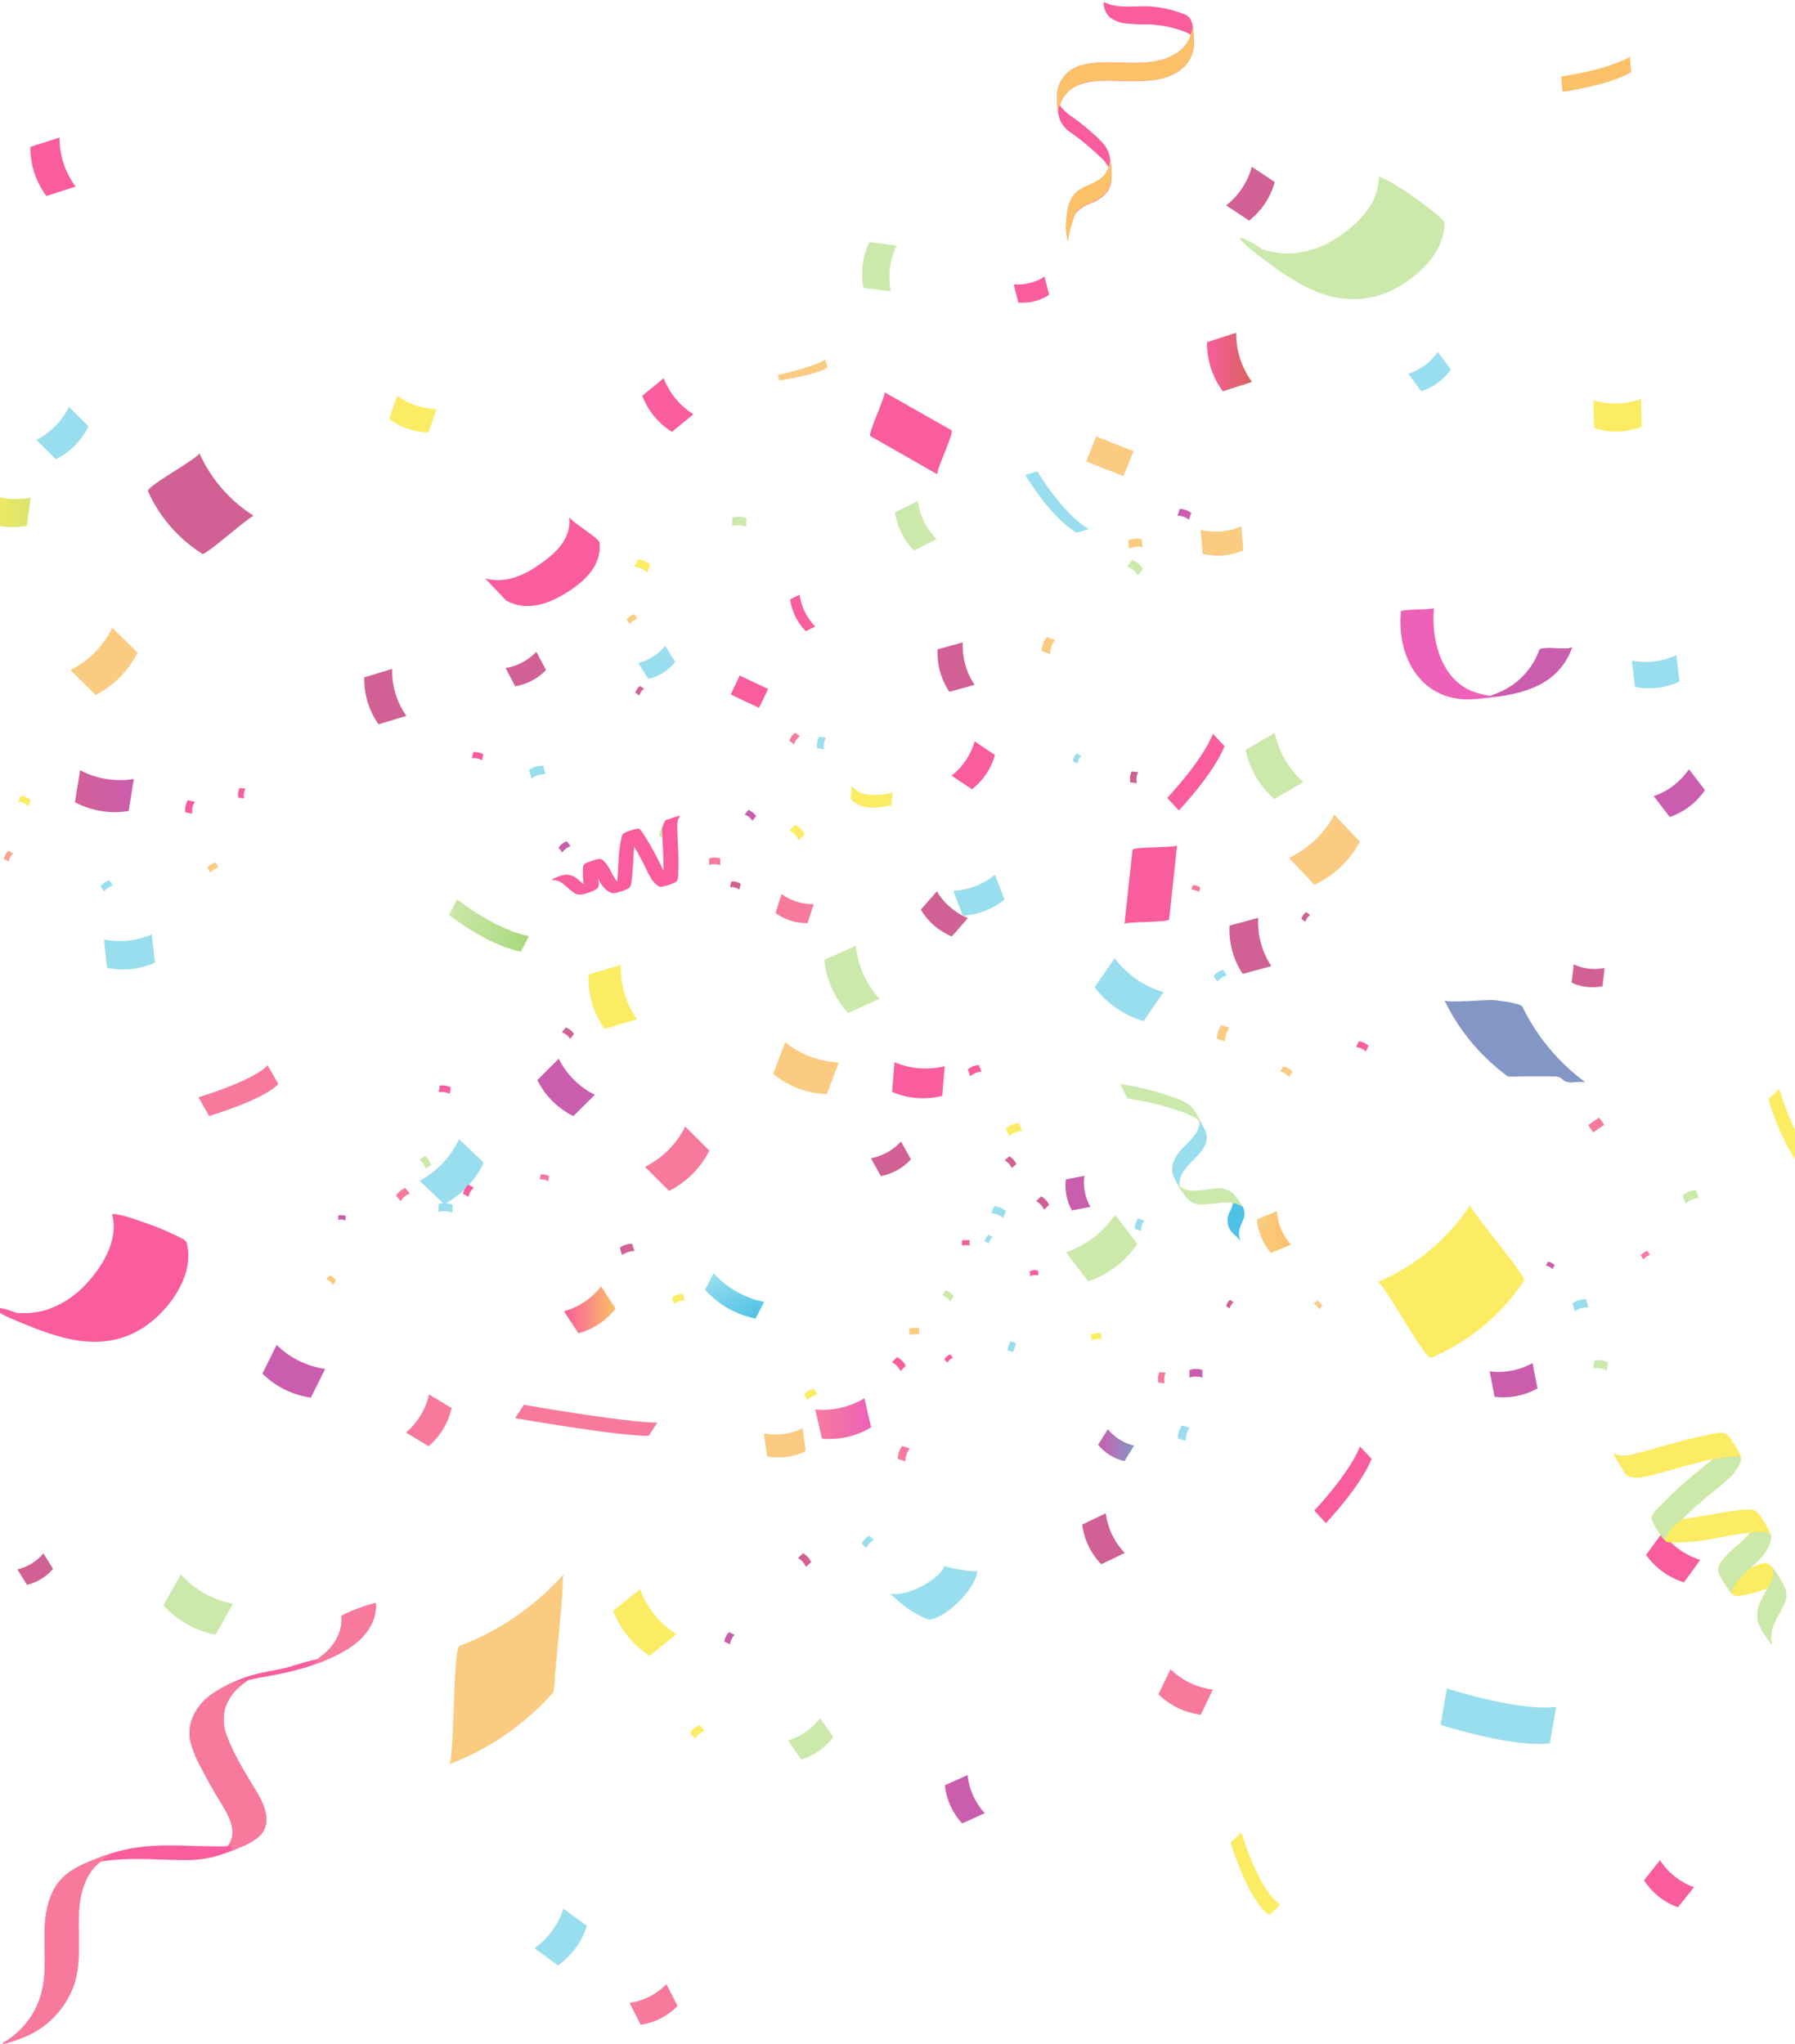 <svg width="375" height="427" viewBox="0 0 375 427" fill="none" xmlns="http://www.w3.org/2000/svg">
<g opacity="0.7" clip-path="url(#clip0_33_4021)">
<path d="M265.522 261.768C263.815 259.82 262.786 257.372 262.59 254.791L266.728 253.051C266.925 255.633 267.957 258.082 269.669 260.028L265.522 261.768Z" fill="url(#paint0_linear_33_4021)"/>
<path d="M234.903 305.281C232.749 304.767 230.821 303.569 229.407 301.867L231.435 298.613C232.848 300.315 234.777 301.513 236.93 302.026L234.903 305.281Z" fill="url(#paint1_linear_33_4021)"/>
<path d="M181.984 298.22C178.901 300.091 175.294 300.913 171.705 300.562L170.314 294.472C173.904 294.822 177.511 294 180.593 292.129L181.984 298.22Z" fill="url(#paint2_linear_33_4021)"/>
<path d="M157.848 275.48C153.773 274.667 150.071 272.56 147.293 269.473L149.077 266.001C151.851 269.093 155.555 271.202 159.633 272.008L157.848 275.48Z" fill="url(#paint3_linear_33_4021)"/>
<path d="M128.612 273.389C126.654 275.91 123.928 277.728 120.846 278.568L117.813 273.958C120.894 273.114 123.618 271.297 125.579 268.779L128.612 273.389Z" fill="url(#paint4_linear_33_4021)"/>
<path d="M58.15 226.479C55.151 229.759 43.691 233.172 43.691 233.172L41.454 229.257C41.454 229.257 52.914 225.827 55.913 222.564L58.15 226.479Z" fill="url(#paint5_linear_33_4021)"/>
<path d="M26.878 169.446C23.037 170.07 19.097 169.43 15.652 167.622L16.733 160.929C20.178 162.737 24.118 163.377 27.959 162.753L26.878 169.446Z" fill="url(#paint6_linear_33_4021)"/>
<path d="M5.6 109.845C2.241 110.499 -1.239 110.047 -4.319 108.557L-3.557 102.7C-0.465 104.192 3.028 104.639 6.396 103.972L5.6 109.845Z" fill="url(#paint7_linear_33_4021)"/>
<path d="M135.515 299.994C129.207 300.069 107.618 296.296 107.618 296.296L109.436 293.501C109.436 293.501 131.024 297.283 137.333 297.208L135.515 299.994Z" fill="url(#paint8_linear_33_4021)"/>
<path d="M108.825 198.829C101.645 197.431 93.812 191.157 93.812 191.157L95.488 187.911C95.488 187.911 103.321 194.185 110.5 195.582L108.825 198.829Z" fill="url(#paint9_linear_33_4021)"/>
<path d="M168.722 192.872C166.319 192.914 163.966 192.174 162.021 190.764L163.277 186.798C165.225 188.205 167.576 188.945 169.979 188.906L168.722 192.872Z" fill="url(#paint10_linear_33_4021)"/>
<path d="M223.937 252.891C222.829 250.925 222.388 248.653 222.681 246.416L226.526 245.671C226.234 247.91 226.678 250.182 227.791 252.147L223.937 252.891Z" fill="url(#paint11_linear_33_4021)"/>
<path d="M238.899 213.344C234.815 212.152 231.228 209.668 228.678 206.266L232.867 200.209C235.417 203.611 239.003 206.094 243.087 207.287L238.899 213.344Z" fill="url(#paint12_linear_33_4021)"/>
<path d="M266.226 166.928C263.165 164.253 261.06 160.655 260.228 156.679L266.318 153.132C267.147 157.105 269.246 160.702 272.299 163.381L266.226 166.928Z" fill="url(#paint13_linear_33_4021)"/>
<path d="M334.785 206.057C332.611 206.513 330.348 206.252 328.335 205.313L328.771 201.489C330.786 202.428 333.052 202.69 335.229 202.234L334.785 206.057Z" fill="url(#paint14_linear_33_4021)"/>
<path d="M148.19 240.401C146.368 244.039 143.414 246.99 139.771 248.809L134.744 243.789C138.388 241.97 141.342 239.019 143.163 235.381L148.19 240.401Z" fill="url(#paint15_linear_33_4021)"/>
<path d="M209.855 187.936C207.387 189.964 204.327 191.138 201.134 191.282L199.148 186.112C202.344 185.969 205.407 184.795 207.878 182.765L209.855 187.936Z" fill="url(#paint16_linear_33_4021)"/>
<path d="M259.624 203.472C257.638 200.495 256.674 196.954 256.877 193.382L262.866 191.759C262.659 195.33 263.621 198.871 265.606 201.849L259.624 203.472Z" fill="url(#paint17_linear_33_4021)"/>
<path d="M356.189 165.071C354.415 167.69 351.837 169.664 348.843 170.693L345.492 166.342C348.486 165.308 351.064 163.333 352.839 160.712L356.189 165.071Z" fill="url(#paint18_linear_33_4021)"/>
<path d="M119.79 233.189C116.525 231.563 113.878 228.92 112.25 225.659L116.724 221.208C118.352 224.47 120.998 227.113 124.264 228.738L119.79 233.189Z" fill="url(#paint19_linear_33_4021)"/>
<path d="M172.726 228.604C168.633 228.446 164.702 226.963 161.526 224.379L164.039 217.745C167.215 220.329 171.146 221.811 175.239 221.97L172.726 228.604Z" fill="url(#paint20_linear_33_4021)"/>
<path d="M177.175 211.621C174.365 208.565 172.625 204.681 172.216 200.552L178.792 197.615C179.197 201.75 180.938 205.641 183.751 208.701L177.175 211.621Z" fill="url(#paint21_linear_33_4021)"/>
<path d="M284.103 175.855C281.998 179.801 278.667 182.957 274.611 184.849L269.267 179.227C273.324 177.328 276.654 174.167 278.758 170.216L284.103 175.855Z" fill="url(#paint22_linear_33_4021)"/>
<path d="M303.094 77.217C301.578 79.358 299.41 80.951 296.912 81.76L294.214 78.103C296.712 77.295 298.879 75.698 300.388 73.552L303.094 77.217Z" fill="url(#paint23_linear_33_4021)"/>
<path d="M266.31 38.029C265.445 41.224 263.563 44.052 260.948 46.086L256.156 42.907C258.771 40.873 260.653 38.045 261.518 34.85L266.31 38.029Z" fill="url(#paint24_linear_33_4021)"/>
<path d="M45.04 341.524C40.842 340.724 37.019 338.58 34.149 335.416L37.777 328.966C40.649 332.128 44.47 334.274 48.667 335.082L45.04 341.524Z" fill="url(#paint25_linear_33_4021)"/>
<path d="M135.707 345.95C132.221 343.711 129.558 340.402 128.118 336.521L133.722 332.028C135.164 335.906 137.827 339.212 141.312 341.449L135.707 345.95Z" fill="url(#paint26_linear_33_4021)"/>
<path d="M168.32 303.181C165.821 304.409 162.99 304.794 160.253 304.277L159.608 299.492C162.344 300.009 165.174 299.628 167.675 298.404L168.32 303.181Z" fill="url(#paint27_linear_33_4021)"/>
<path d="M190.302 242.224C188.643 244.04 186.438 245.267 184.019 245.722L181.95 241.999C184.368 241.542 186.573 240.315 188.233 238.501L190.302 242.224Z" fill="url(#paint28_linear_33_4021)"/>
<path d="M101.059 242.894C99.321 246.61 96.423 249.664 92.799 251.595L87.655 246.7C91.275 244.767 94.171 241.715 95.907 238L101.059 242.894Z" fill="url(#paint29_linear_33_4021)"/>
<path d="M94.357 294.196C93.656 297.298 91.966 300.09 89.54 302.152L84.815 299.299C87.241 297.237 88.931 294.446 89.632 291.343L94.357 294.196Z" fill="url(#paint30_linear_33_4021)"/>
<path d="M64.953 292.004C61.119 291.47 57.562 289.709 54.816 286.984L57.799 280.985C60.543 283.712 64.101 285.474 67.935 286.005L64.953 292.004Z" fill="url(#paint31_linear_33_4021)"/>
<path d="M11.078 327.778C9.672 329.451 7.762 330.625 5.633 331.125L3.631 327.895C5.759 327.399 7.668 326.225 9.068 324.549L11.078 327.778Z" fill="url(#paint32_linear_33_4021)"/>
<path d="M79.077 151.325C77.048 148.462 76.007 145.017 76.111 141.511L81.933 139.754C81.835 143.261 82.879 146.704 84.907 149.568L79.077 151.325Z" fill="url(#paint33_linear_33_4021)"/>
<path d="M18.501 89.063C17.034 92.035 14.641 94.451 11.681 95.949L7.585 91.908C10.546 90.413 12.94 87.996 14.404 85.022L18.501 89.063Z" fill="url(#paint34_linear_33_4021)"/>
<path d="M196.845 228.972C193.353 229.833 189.675 229.54 186.365 228.136L186.876 221.928C190.186 223.332 193.864 223.626 197.356 222.765L196.845 228.972Z" fill="url(#paint35_linear_33_4021)"/>
<path d="M186.222 168.242C179.169 169.915 177.686 166.769 177.686 166.769L177.971 164.134C177.971 164.134 179.454 167.305 186.507 165.606L186.222 168.242Z" fill="url(#paint36_linear_33_4021)"/>
<path d="M198.336 144.54C196.574 141.925 195.71 138.81 195.873 135.663L201.142 134.208C200.979 137.352 201.844 140.464 203.605 143.076L198.336 144.54Z" fill="url(#paint37_linear_33_4021)"/>
<path d="M224.926 111.301C219.313 107.954 214.203 99.253 214.203 99.253L216.716 98.484C216.716 98.484 221.826 107.176 227.439 110.531L224.926 111.301Z" fill="url(#paint38_linear_33_4021)"/>
<path d="M126.283 214.976C123.962 211.645 122.787 207.652 122.932 203.597L129.692 201.59C129.558 205.649 130.748 209.643 133.085 212.968L126.283 214.976Z" fill="url(#paint39_linear_33_4021)"/>
<path d="M198.847 195.658C196.141 194.539 193.869 192.575 192.372 190.061L195.722 186.221C197.217 188.737 199.49 190.702 202.198 191.818L198.847 195.658Z" fill="url(#paint40_linear_33_4021)"/>
<path d="M237.609 259.894C235.126 263.543 231.525 266.291 227.347 267.725L222.689 261.643C226.87 260.214 230.473 257.466 232.951 253.812L237.609 259.894Z" fill="url(#paint41_linear_33_4021)"/>
<path d="M321.197 290.08C318.475 291.609 315.33 292.217 312.234 291.811L311.203 286.507C314.3 286.912 317.445 286.305 320.167 284.775L321.197 290.08Z" fill="url(#paint42_linear_33_4021)"/>
<path d="M323.778 364.213C316.238 365.284 300.958 360.373 300.958 360.373L302.282 352.768C302.282 352.768 317.562 357.679 325.101 356.608L323.778 364.213Z" fill="url(#paint43_linear_33_4021)"/>
<path d="M350.534 398.49C347.621 397.425 345.133 395.443 343.447 392.842L346.798 388.659C348.489 391.259 350.979 393.24 353.894 394.306L350.534 398.49Z" fill="url(#paint44_linear_33_4021)"/>
<path d="M342.987 89.197C339.79 90.364 336.3 90.461 333.043 89.473L332.875 83.617C336.132 84.604 339.621 84.51 342.819 83.349L342.987 89.197Z" fill="url(#paint45_linear_33_4021)"/>
<path d="M255.461 81.76C253.272 78.787 252.111 75.184 252.152 71.494L258.251 69.528C258.212 73.217 259.373 76.82 261.56 79.793L255.461 81.76Z" fill="url(#paint46_linear_33_4021)"/>
<path d="M219.178 61.614C217.264 62.837 215.002 63.404 212.736 63.228L211.781 59.413C214.047 59.588 216.309 59.021 218.223 57.799L219.178 61.614Z" fill="url(#paint47_linear_33_4021)"/>
<path d="M141.086 138.299C139.647 140.063 137.675 141.313 135.465 141.863L133.345 138.516C135.556 137.967 137.528 136.716 138.966 134.952L141.086 138.299Z" fill="url(#paint48_linear_33_4021)"/>
<path d="M9.688 40.949C7.486 37.984 6.31 34.383 6.337 30.692L12.436 28.734C12.41 32.425 13.586 36.025 15.787 38.991L9.688 40.949Z" fill="url(#paint49_linear_33_4021)"/>
<path d="M377.551 244.793C372.927 241.622 369.434 229.65 369.434 229.65L371.696 227.492C371.696 227.492 375.189 239.464 379.813 242.643L377.551 244.793Z" fill="url(#paint50_linear_33_4021)"/>
<path d="M350.878 142.382C347.981 143.756 344.715 144.155 341.571 143.519L340.901 137.998C344.044 138.639 347.31 138.242 350.208 136.868L350.878 142.382Z" fill="url(#paint51_linear_33_4021)"/>
<path d="M255.83 155.901C253.543 161.674 246.28 169.329 246.28 169.329L243.85 166.71C243.85 166.71 251.113 159.064 253.4 153.324L255.83 155.901Z" fill="url(#paint52_linear_33_4021)"/>
<path d="M340.767 15.105C335.892 17.892 326.408 19.205 326.408 19.205L326.166 15.984C326.166 15.984 335.623 14.671 340.524 11.884L340.767 15.105Z" fill="url(#paint53_linear_33_4021)"/>
<path d="M259.758 114.999C257.077 116.151 254.093 116.403 251.255 115.718L250.82 110.699C253.657 111.383 256.641 111.131 259.323 109.979L259.758 114.999Z" fill="url(#paint54_linear_33_4021)"/>
<path d="M207.861 157.733C207.078 160.578 205.39 163.091 203.053 164.895L198.797 162.05C201.132 160.245 202.819 157.732 203.605 154.889L207.861 157.733Z" fill="url(#paint55_linear_33_4021)"/>
<path d="M174.1 362.9C172.44 365.155 170.086 366.806 167.399 367.601L164.609 363.653C167.294 362.851 169.645 361.201 171.311 358.951L174.1 362.9Z" fill="url(#paint56_linear_33_4021)"/>
<path d="M265.204 400.113C260.579 396.933 257.086 384.961 257.086 384.961L259.339 382.811C259.339 382.811 262.841 394.775 267.465 397.954L265.204 400.113Z" fill="url(#paint57_linear_33_4021)"/>
<path d="M286.549 304.796C284.262 310.568 276.999 318.224 276.999 318.224L274.57 315.605C274.57 315.605 281.833 307.958 284.12 302.219L286.549 304.796Z" fill="url(#paint58_linear_33_4021)"/>
<path d="M172.886 76.798C170.532 78.363 162.833 79.492 162.833 79.492L162.506 78.346C162.506 78.346 170.046 76.673 172.417 75.142L172.886 76.798Z" fill="url(#paint59_linear_33_4021)"/>
<path d="M168.345 131.874C166.563 130.071 165.414 127.74 165.07 125.231L167.047 124.26C167.388 126.769 168.535 129.1 170.314 130.903L168.345 131.874Z" fill="url(#paint60_linear_33_4021)"/>
<path d="M114.069 139.997C112.348 141.792 110.09 142.981 107.635 143.385L105.616 139.57C108.074 139.167 110.335 137.978 112.058 136.182L114.069 139.997Z" fill="url(#paint61_linear_33_4021)"/>
<path d="M154.538 141.149L152.67 145.106L158.558 147.878L160.426 143.921L154.538 141.149Z" fill="url(#paint62_linear_33_4021)"/>
<path d="M158.787 147.41C156.584 147.14 154.528 146.169 152.922 144.64L154.598 141.152C156.203 142.681 158.26 143.652 160.462 143.921L158.787 147.41Z" fill="url(#paint63_linear_33_4021)"/>
<path d="M229.019 91.195L226.953 96.406L234.703 99.471L236.769 94.259L229.019 91.195Z" fill="url(#paint64_linear_33_4021)"/>
<path d="M234.961 98.868C232.115 98.71 229.397 97.635 227.212 95.806L229.03 91.213C231.21 93.044 233.927 94.119 236.771 94.275L234.961 98.868Z" fill="url(#paint65_linear_33_4021)"/>
<path d="M32.365 201.104C29.236 202.537 25.727 202.919 22.362 202.192L21.717 196.269C25.079 196.998 28.586 196.616 31.711 195.181L32.365 201.104Z" fill="url(#paint66_linear_33_4021)"/>
<path d="M28.721 136.341C26.844 140.158 23.778 143.264 19.983 145.193L14.722 140.005C18.519 138.081 21.588 134.978 23.468 131.162L28.721 136.341Z" fill="url(#paint67_linear_33_4021)"/>
<path d="M230.069 326.816C227.875 324.557 226.475 321.647 226.082 318.525L231.016 316.166C231.408 319.287 232.805 322.196 234.995 324.456L230.069 326.816Z" fill="url(#paint68_linear_33_4021)"/>
<path d="M351.8 330.606C348.613 329.604 345.838 327.595 343.892 324.883L347.293 320.19C349.236 322.905 352.012 324.913 355.201 325.912L351.8 330.606Z" fill="url(#paint69_linear_33_4021)"/>
<path d="M140.374 90.226C137.545 88.453 135.369 85.811 134.174 82.697L138.648 79.024C139.847 82.138 142.025 84.781 144.855 86.554L140.374 90.226Z" fill="url(#paint70_linear_33_4021)"/>
<path d="M180.4 60.149C179.761 56.91 180.193 53.551 181.632 50.578L187.32 51.306C185.883 54.276 185.451 57.632 186.088 60.869L180.4 60.149Z" fill="url(#paint71_linear_33_4021)"/>
<path d="M190.947 114.999C188.802 112.841 187.414 110.046 186.993 107.034L191.726 104.691C192.147 107.703 193.535 110.498 195.68 112.656L190.947 114.999Z" fill="url(#paint72_linear_33_4021)"/>
<path d="M89.532 90.335C86.557 90.313 83.67 89.326 81.305 87.524L82.981 82.647C85.346 84.449 88.233 85.435 91.207 85.457L89.532 90.335Z" fill="url(#paint73_linear_33_4021)"/>
<path d="M250.861 358.256C247.528 357.829 244.423 356.332 242.015 353.99L244.528 348.744C246.938 351.088 250.046 352.585 253.383 353.011L250.861 358.256Z" fill="url(#paint74_linear_33_4021)"/>
<path d="M201 380.962C198.968 378.765 197.706 375.966 197.406 372.989L202.139 370.856C202.444 373.831 203.705 376.628 205.733 378.829L201 380.962Z" fill="url(#paint75_linear_33_4021)"/>
<path d="M141.555 419.112C139.483 421.22 136.781 422.597 133.856 423.036L131.527 418.476C134.45 418.038 137.152 416.664 139.226 414.561L141.555 419.112Z" fill="url(#paint76_linear_33_4021)"/>
<path d="M122.613 402.363C121.549 405.701 119.426 408.603 116.565 410.629L111.656 407.048C114.513 405.02 116.633 402.119 117.696 398.782L122.613 402.363Z" fill="url(#paint77_linear_33_4021)"/>
<path d="M300.087 44.772C297.045 42.238 293.801 39.958 290.386 37.954C290.604 38.079 288.04 36.674 288.049 37.025C288.107 42.815 283.022 47.483 278.423 50.244C275.826 51.793 272.903 52.718 269.887 52.946C268.59 53.012 267.291 52.922 266.016 52.678C265.422 52.567 264.835 52.422 264.257 52.243C264.048 52.185 263.838 52.101 263.637 52.026L262.892 51.557C261.841 50.799 260.691 50.188 259.474 49.742C258.426 49.457 259.859 50.821 259.792 50.754C261.01 51.896 262.303 52.956 263.662 53.925C270.708 59.271 278.297 64.308 287.429 61.873C293.812 60.2 301.829 53.833 301.745 46.63C301.737 46.002 300.439 45.082 300.087 44.772Z" fill="url(#paint78_linear_33_4021)"/>
<path d="M36.989 258.254C35.23 257.376 33.387 256.581 31.544 255.92C29.701 255.259 27.833 254.565 25.931 254.046C26.166 254.113 23.334 253.393 23.418 253.728C24.918 259.317 21.131 265.106 17.378 268.913C15.246 271.056 12.645 272.674 9.78 273.64C8.54 274.028 7.257 274.264 5.96 274.343C5.354 274.376 4.747 274.376 4.142 274.343C3.924 274.343 3.706 274.343 3.488 274.284L2.651 274.016C1.434 273.542 0.157 273.24 -1.144 273.121C-2.233 273.121 -0.508 274.066 -0.591 274.025C0.873 274.835 2.39 275.548 3.949 276.158C12.109 279.597 20.704 282.6 28.947 277.982C34.711 274.753 40.901 266.629 39 259.668C38.899 259.041 37.391 258.463 36.989 258.254Z" fill="url(#paint79_linear_33_4021)"/>
<path d="M194.34 338.378C198.646 337.541 204.3 330.924 204.133 328.196C203.898 328.665 197.071 327.41 197.331 327.058C196.753 329.568 189.984 333.684 185.938 332.99C186.105 333.082 189.288 335.968 189.724 336.094C189.975 336.412 193.862 338.604 194.34 338.378Z" fill="url(#paint80_linear_33_4021)"/>
<path d="M236.595 177.57C236.037 182.735 235.478 187.897 234.92 193.056C234.979 192.479 244.135 192.797 244.244 192.086C244.802 186.926 245.361 181.764 245.919 176.6C245.861 177.169 236.704 176.851 236.595 177.57Z" fill="url(#paint81_linear_33_4021)"/>
<path d="M181.824 91.105L195.848 99.103C195.329 98.81 199.433 90.243 198.788 89.9L184.765 81.944C185.284 82.236 181.179 90.803 181.824 91.147V91.105Z" fill="url(#paint82_linear_33_4021)"/>
<path d="M318.408 267.541C318.785 266.988 313.273 260.17 312.862 259.601C312.452 259.032 306.906 252.138 307.149 251.77C302.416 258.935 295.669 264.544 287.755 267.892C288.878 267.407 297.624 284.265 299.014 283.671C306.929 280.32 313.676 274.708 318.408 267.541Z" fill="url(#paint83_linear_33_4021)"/>
<path d="M42.292 115.735C42.677 115.986 47.318 112.104 47.687 111.811C48.055 111.518 52.755 107.628 53.015 107.778C48.013 104.616 44.053 100.054 41.63 94.66C41.974 95.421 30.471 101.671 30.907 102.616C33.324 108.014 37.285 112.578 42.292 115.735Z" fill="url(#paint84_linear_33_4021)"/>
<path d="M301.771 209.019C304.8 215.273 309.309 220.697 314.906 224.823C315.241 225.074 317.537 224.89 317.746 224.898H324.607C326.894 224.898 326.031 226.178 328.318 226.153C329.261 226.045 330.211 226.023 331.158 226.086C325.568 221.961 321.064 216.544 318.031 210.299C317.671 209.563 312.284 208.918 311.48 208.918C310.676 208.918 302.039 209.554 301.779 209.019H301.771Z" fill="url(#paint85_linear_33_4021)"/>
<path d="M93.795 368.622C102.146 365.465 109.604 360.329 115.526 353.655C115.886 353.253 115.911 350.308 115.937 350.041C116.221 347.118 116.501 344.198 116.774 341.281C117.048 338.364 117.297 335.447 117.52 332.53C117.52 332.446 117.52 329.183 117.754 328.891C111.836 335.565 104.381 340.702 96.032 343.858C95.044 344.234 94.901 355.203 94.809 356.232C94.717 357.261 94.541 368.354 93.829 368.622H93.795Z" fill="url(#paint86_linear_33_4021)"/>
<path d="M122.12 110.648C121.667 110.263 118.995 108.565 118.928 107.971C119.489 112.991 115.451 116.153 111.681 118.621C108.582 120.663 104.862 121.851 101.335 120.847L105.767 125.49C109.905 127.74 114.236 126.327 118.015 124.043C121.793 121.759 125.806 118.27 125.253 113.384C125.177 112.698 122.605 111.066 122.12 110.648Z" fill="url(#paint87_linear_33_4021)"/>
<path d="M68.848 266.428C69.42 266.658 69.9 267.07 70.214 267.599L69.518 268.436C69.204 267.906 68.724 267.495 68.153 267.265L68.848 266.428Z" fill="url(#paint88_linear_33_4021)"/>
<path d="M70.716 253.937C71.229 253.82 71.766 253.87 72.249 254.08L72.165 254.992C71.684 254.776 71.145 254.726 70.632 254.849L70.716 253.937Z" fill="url(#paint89_linear_33_4021)"/>
<path d="M82.738 249.813C83.193 249.087 83.872 248.529 84.673 248.223L85.62 249.369C84.819 249.676 84.14 250.234 83.684 250.959L82.738 249.813Z" fill="url(#paint90_linear_33_4021)"/>
<path d="M91.668 251.536C92.623 251.273 93.638 251.329 94.558 251.695L94.466 253.368C93.544 253.007 92.53 252.954 91.576 253.218L91.668 251.536Z" fill="url(#paint91_linear_33_4021)"/>
<path d="M96.736 249.403C96.887 248.661 97.272 247.987 97.834 247.479L98.981 248.131C98.416 248.636 98.031 249.312 97.884 250.055L96.736 249.403Z" fill="url(#paint92_linear_33_4021)"/>
<path d="M112.971 245.37C113.588 245.296 114.211 245.425 114.747 245.738L114.521 246.792C113.988 246.479 113.368 246.347 112.753 246.416L112.971 245.37Z" fill="url(#paint93_linear_33_4021)"/>
<path d="M129.483 260.689C130.23 260.139 131.135 259.846 132.063 259.852L132.549 261.383C131.618 261.376 130.71 261.669 129.96 262.22L129.483 260.689Z" fill="url(#paint94_linear_33_4021)"/>
<path d="M140.374 271.105C141.018 270.609 141.805 270.333 142.619 270.318L143.088 271.657C142.275 271.666 141.487 271.939 140.843 272.435L140.374 271.105Z" fill="url(#paint95_linear_33_4021)"/>
<path d="M334.07 233.501L331.82 235.062L332.872 236.573L335.122 235.012L334.07 233.501Z" fill="url(#paint96_linear_33_4021)"/>
<path d="M331.954 235.272C332.513 234.522 333.301 233.973 334.199 233.708L335.129 235.038C334.229 235.303 333.438 235.852 332.876 236.602L331.954 235.272Z" fill="url(#paint97_linear_33_4021)"/>
<path d="M351.49 249.779C352.259 249.115 353.223 248.719 354.237 248.65L354.916 250.281C353.899 250.35 352.932 250.746 352.16 251.411L351.49 249.779Z" fill="url(#paint98_linear_33_4021)"/>
<path d="M342.769 262.287C343.121 261.836 343.608 261.511 344.16 261.358L344.712 262.195C344.161 262.347 343.674 262.673 343.322 263.123L342.769 262.287Z" fill="url(#paint99_linear_33_4021)"/>
<path d="M323.393 263.592C323.922 263.68 324.409 263.935 324.783 264.32L324.348 265.157C323.977 264.768 323.488 264.512 322.957 264.429L323.393 263.592Z" fill="url(#paint100_linear_33_4021)"/>
<path d="M328.519 272.284C329.348 271.708 330.341 271.415 331.351 271.448L331.853 273.121C330.841 273.088 329.845 273.381 329.013 273.958L328.519 272.284Z" fill="url(#paint101_linear_33_4021)"/>
<path d="M333.11 284.231C334.064 284.066 335.045 284.212 335.908 284.65L335.665 286.323C334.802 285.887 333.821 285.74 332.867 285.905L333.11 284.231Z" fill="url(#paint102_linear_33_4021)"/>
<path d="M315.593 291.125C315.829 290.652 316.215 290.27 316.69 290.038L317.335 290.69C316.86 290.923 316.474 291.305 316.238 291.778L315.593 291.125Z" fill="url(#paint103_linear_33_4021)"/>
<path d="M187.562 304.796C187.565 303.828 187.879 302.886 188.459 302.11L190.051 302.637C189.471 303.413 189.157 304.355 189.154 305.323L187.562 304.796Z" fill="url(#paint104_linear_33_4021)"/>
<path d="M180.04 322.532C180.345 321.827 180.871 321.24 181.54 320.859L182.52 321.746C181.848 322.125 181.319 322.712 181.012 323.419L180.04 322.532Z" fill="url(#paint105_linear_33_4021)"/>
<path d="M167.793 324.523C168.538 324.945 169.126 325.596 169.468 326.381L168.371 327.36C168.03 326.577 167.441 325.927 166.695 325.511L167.793 324.523Z" fill="url(#paint106_linear_33_4021)"/>
<path d="M151.323 342.979C151.42 342.232 151.758 341.536 152.286 340.997L153.459 341.565C152.935 342.107 152.597 342.802 152.496 343.548L151.323 342.979Z" fill="url(#paint107_linear_33_4021)"/>
<path d="M144.177 362.096C144.641 361.336 145.341 360.749 146.171 360.423L147.167 361.603C146.338 361.929 145.638 362.516 145.174 363.276L144.177 362.096Z" fill="url(#paint108_linear_33_4021)"/>
<path d="M246.463 106.323C247.335 106.333 248.179 106.627 248.868 107.16L248.39 108.582C247.702 108.048 246.857 107.754 245.986 107.745L246.463 106.323Z" fill="url(#paint109_linear_33_4021)"/>
<path d="M235.69 112.932C236.578 112.532 237.571 112.429 238.522 112.639L238.698 114.313C237.747 114.103 236.754 114.205 235.866 114.605L235.69 112.932Z" fill="url(#paint110_linear_33_4021)"/>
<path d="M236.553 117.023C237.478 117.372 238.264 118.012 238.79 118.847L237.709 120.178C237.179 119.344 236.395 118.701 235.473 118.345L236.553 117.023Z" fill="url(#paint111_linear_33_4021)"/>
<path d="M217.621 136.023C217.651 134.958 218.024 133.931 218.685 133.095L220.419 133.722C219.758 134.558 219.388 135.586 219.363 136.651L217.621 136.023Z" fill="url(#paint112_linear_33_4021)"/>
<path d="M224.113 159.03C224.206 158.412 224.501 157.842 224.951 157.407L225.914 157.892C225.469 158.334 225.176 158.905 225.076 159.524L224.113 159.03Z" fill="url(#paint113_linear_33_4021)"/>
<path d="M236.126 163.456C235.972 162.684 236.071 161.883 236.411 161.172L237.768 161.331C237.429 162.045 237.329 162.849 237.483 163.623L236.126 163.456Z" fill="url(#paint114_linear_33_4021)"/>
<path d="M152.998 108.13C153.979 107.857 155.022 107.907 155.972 108.272L155.888 110.029C154.938 109.663 153.895 109.614 152.915 109.887L152.998 108.13Z" fill="url(#paint115_linear_33_4021)"/>
<path d="M133.269 116.848C134.25 116.951 135.171 117.371 135.891 118.044L135.179 119.592C134.457 118.922 133.537 118.503 132.557 118.395L133.269 116.848Z" fill="url(#paint116_linear_33_4021)"/>
<path d="M130.899 129.414C131.301 128.888 131.862 128.507 132.499 128.326L133.144 129.272C132.506 129.455 131.945 129.84 131.544 130.368L130.899 129.414Z" fill="url(#paint117_linear_33_4021)"/>
<path d="M132.725 144.732C132.885 144.17 133.223 143.674 133.689 143.319L134.526 143.887C134.061 144.243 133.723 144.739 133.563 145.301L132.725 144.732Z" fill="url(#paint118_linear_33_4021)"/>
<path d="M246.07 300.529C246.044 299.553 246.338 298.595 246.908 297.802L248.533 298.295C247.963 299.089 247.669 300.046 247.695 301.023L246.07 300.529Z" fill="url(#paint119_linear_33_4021)"/>
<path d="M242.024 288.9C241.84 288.164 241.902 287.389 242.2 286.691L243.506 286.8C243.209 287.494 243.147 288.267 243.331 289L242.024 288.9Z" fill="url(#paint120_linear_33_4021)"/>
<path d="M248.499 286.231C249.372 285.941 250.315 285.941 251.188 286.231V287.829C250.316 287.534 249.371 287.534 248.499 287.829V286.231Z" fill="url(#paint121_linear_33_4021)"/>
<path d="M256.156 272.887C256.272 272.379 256.552 271.924 256.952 271.59L257.731 272.059C257.317 272.387 257.022 272.843 256.893 273.355L256.156 272.887Z" fill="url(#paint122_linear_33_4021)"/>
<path d="M275.172 271.724C275.652 271.983 276.034 272.391 276.261 272.887L275.566 273.531C275.339 273.036 274.957 272.627 274.477 272.368L275.172 271.724Z" fill="url(#paint123_linear_33_4021)"/>
<path d="M217.503 249.955C218.238 250.351 218.826 250.973 219.179 251.728L218.123 252.724C217.77 251.968 217.183 251.346 216.448 250.95L217.503 249.955Z" fill="url(#paint124_linear_33_4021)"/>
<path d="M237.056 256.757C237.049 255.968 237.299 255.199 237.768 254.565L239.075 254.991C238.605 255.625 238.355 256.395 238.363 257.183L237.056 256.757Z" fill="url(#paint125_linear_33_4021)"/>
<path d="M202.165 223.459C202.818 222.904 203.636 222.577 204.493 222.53L205.046 223.902C204.189 223.955 203.372 224.284 202.717 224.839L202.165 223.459Z" fill="url(#paint126_linear_33_4021)"/>
<path d="M210.148 235.774C210.916 235.115 211.877 234.722 212.887 234.653L213.549 236.276C212.536 236.344 211.572 236.737 210.801 237.397L210.148 235.774Z" fill="url(#paint127_linear_33_4021)"/>
<path d="M210.868 241.589C211.52 241.956 212.035 242.526 212.334 243.212L211.371 244.048C211.07 243.361 210.552 242.791 209.896 242.425L210.868 241.589Z" fill="url(#paint128_linear_33_4021)"/>
<path d="M207.702 252.013C208.613 252.07 209.481 252.422 210.173 253.017L209.579 254.481C208.873 253.882 207.99 253.53 207.065 253.477L207.702 252.013Z" fill="url(#paint129_linear_33_4021)"/>
<path d="M166.167 172.324C167.013 172.789 167.684 173.518 168.077 174.399L166.854 175.545C166.451 174.667 165.772 173.944 164.919 173.487L166.167 172.324Z" fill="url(#paint130_linear_33_4021)"/>
<path d="M152.788 184.163C153.484 184.112 154.178 184.288 154.765 184.665L154.472 185.836C153.885 185.459 153.191 185.283 152.495 185.334L152.788 184.163Z" fill="url(#paint131_linear_33_4021)"/>
<path d="M137.693 174.617C137.832 173.575 138.305 172.606 139.042 171.856L140.717 172.651C139.98 173.401 139.507 174.37 139.368 175.412L137.693 174.617Z" fill="url(#paint132_linear_33_4021)"/>
<path d="M116.674 177.101C117.091 176.484 117.697 176.018 118.4 175.771L119.188 176.8C118.484 177.042 117.878 177.506 117.462 178.122L116.674 177.101Z" fill="url(#paint133_linear_33_4021)"/>
<path d="M110.509 160.879C111.375 160.269 112.415 159.955 113.474 159.984L114.01 161.741C112.948 161.711 111.905 162.025 111.037 162.636L110.509 160.879Z" fill="url(#paint134_linear_33_4021)"/>
<path d="M98.856 157.156C99.589 157.068 100.331 157.224 100.967 157.6L100.707 158.855C100.07 158.482 99.33 158.324 98.596 158.403L98.856 157.156Z" fill="url(#paint135_linear_33_4021)"/>
<path d="M167.994 291.276C168.55 290.689 169.282 290.298 170.08 290.163L170.75 291.401C169.949 291.535 169.214 291.926 168.655 292.514L167.994 291.276Z" fill="url(#paint136_linear_33_4021)"/>
<path d="M187.412 283.545C188.196 283.94 188.829 284.581 189.213 285.369L188.124 286.44C187.739 285.65 187.107 285.007 186.323 284.608L187.412 283.545Z" fill="url(#paint137_linear_33_4021)"/>
<path d="M197.289 283.997C197.567 283.535 197.987 283.174 198.487 282.968L199.099 283.679C198.596 283.88 198.174 284.242 197.901 284.708L197.289 283.997Z" fill="url(#paint138_linear_33_4021)"/>
<path d="M205.716 259.334C205.841 258.803 206.135 258.327 206.554 257.978L207.392 258.455C206.973 258.804 206.679 259.28 206.554 259.81L205.716 259.334Z" fill="url(#paint139_linear_33_4021)"/>
<path d="M0.816 179.486C0.93 178.83 1.253 178.228 1.737 177.771L2.751 178.315C2.279 178.763 1.959 179.348 1.838 179.988L0.816 179.486Z" fill="url(#paint140_linear_33_4021)"/>
<path d="M4.385 166.209C5.161 166.31 5.884 166.659 6.446 167.204L5.851 168.426C5.296 167.876 4.574 167.526 3.798 167.43L4.385 166.209Z" fill="url(#paint141_linear_33_4021)"/>
<path d="M20.997 185.158C21.466 184.557 22.119 184.125 22.857 183.928L23.586 185.024C22.849 185.227 22.196 185.661 21.726 186.263L20.997 185.158Z" fill="url(#paint142_linear_33_4021)"/>
<path d="M38.681 169.689C38.591 168.813 38.791 167.931 39.251 167.179L40.709 167.514C40.249 168.265 40.051 169.148 40.147 170.024L38.681 169.689Z" fill="url(#paint143_linear_33_4021)"/>
<path d="M43.315 181.285C43.759 180.753 44.365 180.38 45.04 180.222L45.669 181.251C44.994 181.407 44.389 181.777 43.943 182.305L43.315 181.285Z" fill="url(#paint144_linear_33_4021)"/>
<path d="M49.79 166.66C49.651 165.973 49.742 165.258 50.05 164.627L51.256 164.778C50.954 165.411 50.863 166.123 50.996 166.811L49.79 166.66Z" fill="url(#paint145_linear_33_4021)"/>
<path d="M268.119 222.79C268.842 222.949 269.494 223.336 269.979 223.894L269.326 224.998C268.843 224.438 268.19 224.05 267.466 223.894L268.119 222.79Z" fill="url(#paint146_linear_33_4021)"/>
<path d="M283.877 217.552C284.637 217.636 285.348 217.965 285.904 218.489L285.351 219.686C284.794 219.165 284.082 218.84 283.324 218.757L283.877 217.552Z" fill="url(#paint147_linear_33_4021)"/>
<path d="M271.863 191.969C272.039 191.404 272.391 190.912 272.869 190.563L273.706 191.165C273.226 191.511 272.873 192.005 272.701 192.571L271.863 191.969Z" fill="url(#paint148_linear_33_4021)"/>
<path d="M202.542 259.09L200.992 259.128L201.017 260.173L202.567 260.136L202.542 259.09Z" fill="url(#paint149_linear_33_4021)"/>
<path d="M200.975 259.275C201.478 259.112 202.021 259.112 202.524 259.275V260.195C202.022 260.025 201.477 260.025 200.975 260.195V259.275Z" fill="url(#paint150_linear_33_4021)"/>
<path d="M191.93 277.368L189.952 277.541L190.069 278.866L192.046 278.693L191.93 277.368Z" fill="url(#paint151_linear_33_4021)"/>
<path d="M189.95 277.723C190.573 277.452 191.267 277.391 191.927 277.547L192.028 278.718C191.368 278.562 190.675 278.62 190.051 278.886L189.95 277.723Z" fill="url(#paint152_linear_33_4021)"/>
<path d="M211.058 280.259L210.426 282.076L211.652 282.502L212.284 280.684L211.058 280.259Z" fill="url(#paint153_linear_33_4021)"/>
<path d="M210.575 282.115C210.584 281.458 210.804 280.821 211.203 280.299L212.284 280.676C211.885 281.198 211.664 281.834 211.656 282.491L210.575 282.115Z" fill="url(#paint154_linear_33_4021)"/>
<path d="M249.195 184.932C249.767 184.921 250.327 185.101 250.786 185.443L250.485 186.38C250.024 186.043 249.464 185.866 248.893 185.878L249.195 184.932Z" fill="url(#paint155_linear_33_4021)"/>
<path d="M253.525 203.924C254.038 203.286 254.743 202.831 255.536 202.627L256.307 203.815C255.512 204.02 254.806 204.478 254.296 205.12L253.525 203.924Z" fill="url(#paint156_linear_33_4021)"/>
<path d="M254.246 217.009C254.236 215.995 254.557 215.005 255.159 214.189L256.834 214.733C256.232 215.549 255.909 216.538 255.913 217.552L254.246 217.009Z" fill="url(#paint157_linear_33_4021)"/>
<path d="M118.19 214.666C118.897 214.912 119.503 215.382 119.916 216.005L119.12 217.034C118.704 216.408 118.095 215.936 117.386 215.687L118.19 214.666Z" fill="url(#paint158_linear_33_4021)"/>
<path d="M91.886 226.814C92.672 226.689 93.477 226.821 94.181 227.19L93.955 228.554C93.251 228.185 92.445 228.053 91.66 228.177L91.886 226.814Z" fill="url(#paint159_linear_33_4021)"/>
<path d="M88.786 241.53C89.409 242.009 89.861 242.675 90.076 243.429L88.945 244.191C88.73 243.436 88.278 242.77 87.655 242.291L88.786 241.53Z" fill="url(#paint160_linear_33_4021)"/>
<path d="M197.59 269.599C198.272 269.834 198.86 270.283 199.266 270.879L198.512 271.874C198.101 271.285 197.515 270.84 196.836 270.603L197.59 269.599Z" fill="url(#paint161_linear_33_4021)"/>
<path d="M215.124 265.591C215.671 265.356 216.28 265.306 216.858 265.449L216.942 266.478C216.364 266.335 215.755 266.385 215.208 266.62L215.124 265.591Z" fill="url(#paint162_linear_33_4021)"/>
<path d="M227.917 278.852C228.553 278.542 229.273 278.446 229.969 278.576L230.137 279.789C229.44 279.659 228.721 279.756 228.084 280.065L227.917 278.852Z" fill="url(#paint163_linear_33_4021)"/>
<path d="M148.139 179.352C148.898 179.101 149.718 179.101 150.476 179.352V180.741C149.718 180.484 148.897 180.484 148.139 180.741V179.352Z" fill="url(#paint164_linear_33_4021)"/>
<path d="M156.349 169.212C157.014 169.467 157.58 169.927 157.966 170.526L157.187 171.479C156.801 170.881 156.235 170.421 155.57 170.166L156.349 169.212Z" fill="url(#paint165_linear_33_4021)"/>
<path d="M164.894 154.764C165.111 154.089 165.54 153.502 166.117 153.09L167.097 153.818C166.518 154.227 166.091 154.815 165.883 155.491L164.894 154.764Z" fill="url(#paint166_linear_33_4021)"/>
<path d="M170.716 156.311C170.586 155.489 170.727 154.646 171.118 153.91L172.551 154.144C172.16 154.88 172.018 155.723 172.149 156.546L170.716 156.311Z" fill="url(#paint167_linear_33_4021)"/>
<path d="M53.669 374.462C51.407 370.688 48.944 366.865 47.402 362.749C46.678 360.95 46.528 358.972 46.975 357.085C47.505 355.31 48.531 353.722 49.932 352.509C50.544 351.95 51.206 351.449 51.909 351.011C52.32 350.911 52.747 350.819 53.25 350.718C54.322 350.501 55.394 350.308 56.467 350.116C61.92 349.137 67.483 347.606 72.283 344.753C75.366 342.929 78.147 340.009 78.49 336.286C78.524 335.863 78.524 335.438 78.49 335.015C78.49 334.764 74.98 335.994 74.796 336.06C73.958 336.387 73.121 336.73 72.283 337.131C72.224 337.131 71.303 337.541 71.328 337.759C71.655 341.407 69.334 344.644 66.377 346.568L66.184 346.686L65.229 346.895C63.177 347.338 60.773 348.258 58.712 348.685C55.704 349.304 53.09 349.647 50.251 350.81C47.901 351.693 45.687 352.901 43.674 354.399C40.65 356.767 38.941 360.298 39.846 364.129C40.43 366.139 41.26 368.07 42.317 369.877C43.398 371.977 44.571 374.06 45.794 376.043C47.469 378.787 49.983 382.619 47.587 385.697C45.559 385.84 43.507 385.697 41.488 385.697C37.165 385.564 32.826 385.371 28.528 385.99C25.732 386.429 22.994 387.184 20.369 388.241C17.789 389.236 15.058 390.349 13.064 392.324C10.031 395.344 9.361 399.945 9.302 404.036C9.244 408.328 9.755 412.67 8.532 416.853C7.364 420.798 4.804 424.186 1.327 426.391L0.9 426.642C0.959 426.642 0.138 427.052 0.64 427.027C1.215 426.949 1.778 426.8 2.316 426.583C3.994 426.088 5.617 425.421 7.158 424.592C10.768 422.54 13.585 419.338 15.158 415.498C16.783 411.482 16.473 407.082 16.415 402.848C16.356 398.615 16.649 394.047 19.322 390.617C19.824 389.986 20.407 389.423 21.056 388.944C22.624 388.678 24.208 388.516 25.797 388.458C30.128 388.258 34.468 388.617 38.799 388.634C40.868 388.65 42.93 388.392 44.931 387.864C46.902 387.303 48.829 386.595 50.695 385.748C51.882 385.273 52.991 384.625 53.987 383.823C56.994 381.155 55.344 377.281 53.669 374.462Z" fill="url(#paint168_linear_33_4021)"/>
<path d="M66.712 346.326C66.344 346.736 65.975 347.162 65.581 347.547L65.145 347.932C67.64 347.117 70.041 346.04 72.308 344.72C75.391 342.896 78.172 339.976 78.516 336.253C78.549 335.83 78.549 335.404 78.516 334.981C78.516 334.73 75.006 335.96 74.821 336.027C73.984 336.353 73.146 336.696 72.308 337.098C72.249 337.098 71.328 337.508 71.353 337.725C71.638 341.248 69.493 344.377 66.712 346.326Z" fill="url(#paint169_linear_33_4021)"/>
<path d="M16.448 402.798C16.39 398.615 16.683 393.997 19.355 390.567C19.857 389.935 20.44 389.373 21.089 388.893H21.248C21.831 388.286 22.474 387.739 23.167 387.262C22.229 387.563 21.29 387.898 20.369 388.249C17.789 389.245 15.058 390.357 13.064 392.332C10.031 395.352 9.361 399.954 9.302 404.045C9.244 408.337 9.755 412.679 8.532 416.862C7.364 420.806 4.804 424.195 1.327 426.399L0.9 426.65C0.959 426.65 0.138 427.06 0.64 427.035C1.215 426.957 1.778 426.808 2.316 426.592C3.994 426.097 5.617 425.429 7.158 424.601C10.768 422.549 13.585 419.346 15.158 415.506C16.783 411.432 16.448 407.031 16.448 402.798Z" fill="url(#paint170_linear_33_4021)"/>
<path d="M53.669 374.462C51.407 370.689 48.944 366.865 47.402 362.749C46.678 360.95 46.529 358.972 46.975 357.085C47.505 355.31 48.531 353.723 49.932 352.509C50.435 352.049 50.972 351.629 51.541 351.254C50.624 351.157 49.698 351.217 48.801 351.43C46.977 352.207 45.256 353.204 43.675 354.4C40.65 356.767 38.941 360.298 39.846 364.13C40.43 366.14 41.26 368.07 42.317 369.877C43.398 371.977 44.571 374.06 45.794 376.043C47.369 378.637 49.706 382.192 47.939 385.179C48.123 385.38 48.255 385.623 48.324 385.887C48.392 386.151 48.395 386.428 48.332 386.693C49.128 386.384 49.916 386.049 50.695 385.714C51.882 385.24 52.991 384.592 53.987 383.79C56.994 381.155 55.344 377.281 53.669 374.462Z" fill="url(#paint171_linear_33_4021)"/>
<path d="M292.664 127.741C291.718 137.722 297.305 147.05 308.255 146.054C316.54 145.301 325.277 144.105 328.502 135.12C328.184 136.015 321.951 134.835 321.6 135.814C320.482 138.896 318.399 141.537 315.66 143.344C314.266 144.252 312.748 144.954 311.153 145.427C309.578 145.812 309.882 145.812 312.066 145.427C310.975 145.361 309.895 145.167 308.849 144.85C301.226 142.825 298.922 133.848 299.576 127.038C299.534 127.431 292.715 127.239 292.664 127.732V127.741Z" fill="url(#paint172_linear_33_4021)"/>
<path d="M328.502 135.12C328.184 136.015 321.951 134.835 321.599 135.814C320.482 138.896 318.399 141.537 315.66 143.344C314.363 144.194 312.953 144.859 311.471 145.318C311.915 145.393 312.401 145.469 312.912 145.536C319.614 144.582 325.88 142.423 328.502 135.12Z" fill="url(#paint173_linear_33_4021)"/>
<path d="M249.429 9.391C249.471 8.211 249.4 7.028 249.22 5.861C249.176 5.114 248.949 4.39 248.558 3.752C248.158 3.301 247.634 2.978 247.05 2.824C246.355 2.573 245.651 2.347 244.931 2.146C243.562 1.76 242.159 1.502 240.742 1.376C237.391 1.075 233.68 1.996 230.631 0.439C230.595 0.507 230.564 0.577 230.538 0.649C230.599 1.693 231.005 2.688 231.695 3.476C232.712 4.313 233.965 4.813 235.28 4.907C236.696 5.061 238.12 5.123 239.544 5.091C242.393 5.14 245.209 5.707 247.854 6.764C248.198 6.899 248.509 7.104 248.767 7.367L248.667 7.66C248.135 9.031 247.186 10.202 245.953 11.006C243.515 12.679 240.734 13.006 238.304 13.123C235.716 13.24 233.186 12.98 230.605 13.022C229.299 13.049 227.998 13.194 226.718 13.457C225.338 13.692 224.049 14.3 222.99 15.214C221.808 16.316 221.049 17.796 220.846 19.397C220.762 20.514 220.804 21.637 220.972 22.744C221.034 23.603 221.22 24.448 221.524 25.254C222.005 26.218 222.73 27.041 223.627 27.638C224.725 28.475 225.839 29.244 226.903 30.148C227.967 31.052 229.123 32.056 230.187 33.085C230.67 33.563 231.092 34.1 231.443 34.683C231.503 34.771 231.556 34.863 231.602 34.959C230.848 37.669 228.008 38.38 226.367 39.217C225.259 39.744 224.345 40.604 223.753 41.677C222.915 43.166 222.957 44.981 222.731 46.563C222.669 47.356 222.706 48.154 222.84 48.939C222.874 49.31 222.93 49.678 223.007 50.043C223.007 50.001 223.091 50.445 223.125 50.185C223.384 48.378 223.376 46.446 224.465 44.848C225.292 43.788 226.409 42.991 227.682 42.555C228.949 42.113 230.096 41.383 231.033 40.422C232.256 39.041 232.306 37.234 232.206 35.569C232.071 33.486 231.803 31.654 230.748 30.315C229.85 29.256 228.854 28.285 227.774 27.412C226.635 26.4 225.487 25.48 224.323 24.643C223.337 24.026 222.45 23.265 221.692 22.384C221.588 22.245 221.493 22.1 221.407 21.949C221.53 21.565 221.687 21.193 221.876 20.836C222.594 19.475 223.76 18.403 225.177 17.799C226.41 17.313 227.715 17.03 229.039 16.963C230.326 16.853 231.618 16.822 232.909 16.871C235.477 17.045 238.054 17.014 240.616 16.779C242.962 16.469 245.911 15.791 247.955 13.282C248.825 12.162 249.339 10.806 249.429 9.391Z" fill="url(#paint174_linear_33_4021)"/>
<path d="M249.429 9.391C249.471 8.211 249.4 7.028 249.22 5.861C249.22 5.752 249.22 5.635 249.178 5.526C249.083 6.144 248.914 6.748 248.675 7.325L248.742 7.383L248.642 7.676C248.11 9.048 247.161 10.218 245.928 11.023C243.49 12.696 240.708 13.022 238.279 13.139C235.69 13.257 233.161 12.997 230.58 13.039C229.283 13.061 227.99 13.201 226.718 13.457C225.338 13.692 224.049 14.3 222.99 15.214C221.808 16.316 221.049 17.796 220.846 19.397C220.762 20.514 220.804 21.637 220.972 22.744C220.972 22.978 221.03 23.221 221.064 23.455C221.064 23.329 221.064 23.204 221.064 23.078C221.117 22.573 221.274 22.083 221.524 21.64C221.633 21.355 221.759 21.087 221.893 20.803C222.611 19.442 223.777 18.369 225.194 17.766C226.427 17.279 227.731 16.997 229.056 16.929C230.343 16.82 231.635 16.789 232.926 16.837C235.493 17.011 238.071 16.98 240.633 16.745C242.979 16.436 245.928 15.758 247.972 13.248C248.83 12.136 249.337 10.793 249.429 9.391Z" fill="url(#paint175_linear_33_4021)"/>
<path d="M232.172 35.519C232.13 34.762 232.046 34.008 231.92 33.26C231.909 33.331 231.892 33.401 231.87 33.469C231.855 33.953 231.758 34.431 231.585 34.883C230.831 37.594 227.991 38.305 226.349 39.142C225.242 39.669 224.328 40.529 223.736 41.601C223.138 43.021 222.809 44.538 222.764 46.077C222.716 46.393 222.685 46.712 222.672 47.031C222.672 48.462 223.007 50.578 223.107 50.11C223.861 46.621 224.682 44.254 225.126 43.986C225.871 43.343 226.721 42.833 227.64 42.48C228.907 42.037 230.054 41.307 230.991 40.346C232.222 38.999 232.272 37.192 232.172 35.519Z" fill="url(#paint176_linear_33_4021)"/>
<path d="M251.851 236.41C252.906 238.87 250.686 240.978 249.103 242.576C247.31 244.375 245.894 246.123 246.59 248.491C246.221 247.746 245.844 247.186 245.383 246.232C244.227 243.873 245.316 241.764 246.967 239.991C248.617 238.217 251.423 236.05 250.317 233.398C250.644 234.16 251.474 235.44 251.892 236.41H251.851Z" fill="url(#paint177_linear_33_4021)"/>
<path d="M233.906 226.462C237.82 227.016 241.665 227.983 245.374 229.349C246.824 229.884 248.608 230.554 249.454 231.951C250.308 233.183 251.014 234.511 251.557 235.908C251.213 234.82 250.183 233.942 249.881 232.837C249.822 232.615 249.74 232.4 249.638 232.193L251.23 235.055L251.054 234.762L251.18 234.971C249.672 232.913 246.681 232.202 244.369 231.474C241.527 230.594 238.619 229.945 235.673 229.533C235.447 229.533 234.894 228.186 234.794 228.002C234.693 227.818 234.132 226.488 233.956 226.462H233.906Z" fill="url(#paint178_linear_33_4021)"/>
<path d="M259.063 251.369C259.542 251.84 259.855 252.452 259.958 253.115C260.061 253.778 259.947 254.457 259.633 255.05C258.921 256.589 258.376 257.911 259.348 259.501C258.753 258.522 257.563 257.903 256.96 256.916C256.617 256.332 256.436 255.668 256.436 254.991C256.436 254.315 256.617 253.651 256.96 253.067C257.622 251.737 258.007 250.557 257.094 249.219L257.253 249.403L257.027 249.144C256.592 248.658 257.404 249.52 257.471 249.595C258.016 250.181 258.56 250.767 259.096 251.369H259.063Z" fill="url(#paint179_linear_33_4021)"/>
<path d="M245.902 247.186C246.156 247.562 246.482 247.884 246.862 248.132C247.242 248.381 247.667 248.551 248.114 248.633C250.426 249.127 253.509 248.006 255.612 248.34C256.254 248.486 256.858 248.769 257.38 249.171C257.902 249.573 258.33 250.083 258.636 250.666C258.908 250.971 259.136 251.311 259.314 251.678L259.641 252.164C258.716 251.562 257.637 251.236 256.533 251.227C254.782 251.143 252.855 251.653 251.146 251.662C250.491 251.695 249.837 251.566 249.244 251.285C248.65 251.005 248.136 250.582 247.745 250.055C247.745 250.055 247.745 250.055 247.745 250.097L247.678 249.988L247.603 249.896C246.907 249.009 246.304 248.053 245.802 247.043C245.832 247.093 245.865 247.141 245.902 247.186Z" fill="url(#paint180_linear_33_4021)"/>
<path d="M339.862 308.26C341.37 309.038 343.037 308.728 344.637 308.318C346.798 307.783 348.935 307.164 351.071 306.57C353.207 305.976 355.352 305.39 357.513 304.896L357.831 304.821C357.161 305.432 356.449 305.992 355.754 306.553C353.078 308.678 350.52 310.946 348.088 313.346C347.502 313.924 346.924 314.518 346.354 315.112C345.805 315.564 345.366 316.137 345.073 316.785C345.009 317.067 345.044 317.362 345.173 317.621C345.614 318.585 346.139 319.509 346.74 320.382C347.098 321.006 347.55 321.57 348.08 322.056C348.381 322.232 348.728 322.316 349.077 322.298C352.189 322.324 355.295 322.018 358.342 321.386C360.252 321.052 362.162 320.692 364.081 320.407C364.583 320.332 365.094 320.265 365.605 320.207C364.701 321.288 363.694 322.28 362.598 323.168C361.381 324.146 360.304 325.286 359.398 326.557C359.216 326.814 359.086 327.104 359.017 327.412C358.948 327.719 358.941 328.037 358.996 328.347C359.224 329.04 359.551 329.697 359.968 330.296C360.319 330.89 360.688 331.484 361.082 332.053C361.325 332.451 361.621 332.814 361.961 333.132C362.204 333.296 362.481 333.403 362.771 333.445C363.061 333.487 363.357 333.463 363.637 333.375C364.474 333.233 365.362 333.057 366.209 332.84C367.252 332.564 368.278 332.229 369.283 331.836C368.831 332.672 368.328 333.509 367.926 334.346C367.161 335.777 366.955 337.44 367.348 339.014C367.748 340.052 368.286 341.031 368.948 341.925C369.233 342.38 369.547 342.815 369.886 343.231C369.886 343.231 370.305 343.691 370.196 343.364C369.568 341.365 370.489 339.357 371.461 337.583C372.034 336.616 372.537 335.609 372.969 334.571C373.152 334.105 373.238 333.607 373.222 333.106C373.206 332.606 373.089 332.114 372.877 331.66C372.83 331.482 372.75 331.315 372.642 331.166C372.031 329.946 371.302 328.789 370.464 327.711C370.165 327.248 369.737 326.881 369.233 326.657C368.211 326.314 367.021 327.084 366.075 327.427L365.639 327.577C366.259 327.042 366.87 326.506 367.44 325.904C368.454 324.951 369.239 323.781 369.735 322.482C369.974 321.9 370.044 321.262 369.937 320.642C369.707 319.944 369.379 319.282 368.965 318.676C368.444 317.637 367.775 316.679 366.979 315.831C366.746 315.644 366.477 315.507 366.189 315.426C365.902 315.346 365.6 315.324 365.304 315.363C364.508 315.363 363.704 315.48 362.916 315.572C361.367 315.747 359.825 316.007 358.284 316.274C355.997 316.676 353.71 317.111 351.406 317.387C352.339 316.484 353.285 315.597 354.246 314.727C355.528 313.581 356.851 312.468 358.192 311.38C359.34 310.499 360.439 309.555 361.484 308.552C362.502 307.589 363.267 306.391 363.712 305.064C363.794 304.743 363.756 304.404 363.603 304.11C363.169 303.14 362.644 302.213 362.037 301.341C361.467 300.504 360.948 299.458 359.8 299.341C359.07 299.338 358.344 299.431 357.639 299.617C356.801 299.768 355.963 299.952 355.075 300.136C353.4 300.504 351.808 300.922 350.191 301.366C347.846 301.993 345.517 302.671 343.179 303.298C341.345 303.784 338.991 304.612 337.248 303.683C336.989 303.549 337.19 303.943 337.248 304.018C337.468 304.511 337.72 304.989 338.002 305.449C338.346 306.043 338.714 306.628 339.116 307.197C339.259 307.54 339.56 308.109 339.862 308.26Z" fill="url(#paint181_linear_33_4021)"/>
<path d="M370.448 327.77L370.322 327.619C370.908 329.702 369.267 331.886 369.267 331.886C368.814 332.723 368.311 333.559 367.909 334.396C367.145 335.827 366.939 337.49 367.331 339.064C367.731 340.102 368.269 341.082 368.931 341.976C369.217 342.43 369.53 342.866 369.87 343.281C369.87 343.281 370.289 343.741 370.18 343.415C369.551 341.415 370.473 339.407 371.445 337.634C372.017 336.666 372.521 335.66 372.953 334.622C373.135 334.155 373.221 333.657 373.206 333.157C373.19 332.656 373.072 332.164 372.86 331.71C372.813 331.533 372.734 331.365 372.626 331.217C372.014 329.999 371.285 328.845 370.448 327.77Z" fill="url(#paint182_linear_33_4021)"/>
<path d="M364.106 320.458C364.608 320.382 365.119 320.315 365.63 320.257C364.726 321.339 363.719 322.33 362.623 323.218C361.406 324.196 360.329 325.336 359.423 326.607C359.241 326.864 359.111 327.154 359.042 327.462C358.973 327.769 358.966 328.087 359.021 328.397C359.249 329.09 359.576 329.747 359.992 330.346C360.344 330.94 360.713 331.534 361.106 332.103C361.302 332.397 361.517 332.676 361.752 332.94C361.752 330.982 365.236 327.979 365.236 327.979L365.84 327.552L365.647 327.619C366.267 327.084 366.878 326.548 367.448 325.946C368.462 324.993 369.247 323.823 369.743 322.524C369.983 321.942 370.052 321.304 369.945 320.683C369.945 320.683 369.568 319.529 364.106 320.458Z" fill="url(#paint183_linear_33_4021)"/>
<path d="M357.773 304.913C357.128 305.498 356.433 306.051 355.754 306.586C353.079 308.711 350.52 310.979 348.089 313.379C347.502 313.957 346.924 314.551 346.355 315.145C345.805 315.597 345.367 316.17 345.073 316.818C345.009 317.1 345.045 317.396 345.174 317.655C345.615 318.618 346.139 319.542 346.74 320.415C347.098 321.039 347.55 321.603 348.081 322.089L347.913 321.695C347.913 321.695 347.796 320.173 351.373 317.437C352.305 316.534 353.252 315.647 354.213 314.777C355.494 313.63 356.818 312.518 358.158 311.43C359.307 310.549 360.406 309.605 361.451 308.602C362.469 307.639 363.234 306.441 363.679 305.114C363.716 304.937 363.716 304.755 363.679 304.578C363.671 304.461 363.101 303.825 357.773 304.913Z" fill="url(#paint184_linear_33_4021)"/>
<path d="M139.025 171.404C138.487 172.184 138.254 173.133 138.371 174.073C138.371 175.353 138.463 176.633 138.522 177.913C138.581 179.193 138.623 180.473 138.623 181.745V181.929C138.371 181.469 138.145 181 137.919 180.532C137.071 178.757 136.128 177.028 135.096 175.353C134.844 174.943 134.585 174.516 134.325 174.148C134.144 173.78 133.881 173.459 133.554 173.211C133.405 173.132 133.231 173.114 133.068 173.161C132.467 173.278 131.878 173.452 131.309 173.68C130.903 173.793 130.519 173.971 130.17 174.207C130.033 174.353 129.943 174.536 129.91 174.734C129.489 176.478 129.256 178.262 129.215 180.055C129.156 181.168 129.106 182.28 129.014 183.401C129.014 183.694 128.963 183.987 128.93 184.238C128.44 183.588 128.014 182.894 127.657 182.163C127.267 181.352 126.765 180.6 126.165 179.929C126.044 179.794 125.898 179.683 125.734 179.604C125.57 179.525 125.392 179.479 125.21 179.469C124.791 179.511 124.38 179.61 123.987 179.762C123.61 179.888 123.225 180.013 122.856 180.164C122.601 180.244 122.359 180.359 122.136 180.507C122.014 180.622 121.919 180.762 121.858 180.919C121.797 181.075 121.772 181.243 121.784 181.41C121.784 181.912 121.742 182.422 121.784 182.924C121.804 183.546 121.857 184.166 121.943 184.782C121.533 184.414 121.106 184.029 120.704 183.694C120.011 183.081 119.115 182.747 118.19 182.757C117.554 182.85 116.931 183.025 116.339 183.276C116.053 183.38 115.774 183.501 115.501 183.636C115.501 183.636 115.191 183.811 115.384 183.795C116.599 183.694 117.604 184.481 118.475 185.259C118.944 185.705 119.445 186.116 119.975 186.488C120.216 186.656 120.489 186.773 120.777 186.83C121.066 186.888 121.363 186.886 121.65 186.823C121.757 186.818 121.863 186.793 121.96 186.748C122.724 186.567 123.468 186.309 124.18 185.978C124.482 185.871 124.746 185.679 124.942 185.426C125.269 184.899 124.984 184.129 124.942 183.552C124.942 183.468 124.942 183.376 124.942 183.293C125.169 183.703 125.386 184.129 125.638 184.514C126.046 185.203 126.6 185.795 127.263 186.246C127.56 186.458 127.912 186.58 128.277 186.597C128.698 186.558 129.112 186.462 129.508 186.313C130.16 186.155 130.787 185.904 131.368 185.568C131.629 185.361 131.8 185.061 131.845 184.732C131.937 184.288 131.988 183.82 132.038 183.368C132.139 182.473 132.197 181.569 132.247 180.674C132.323 179.335 132.373 177.997 132.515 176.675C132.901 177.311 133.278 177.955 133.638 178.607C134.124 179.444 134.576 180.364 135.012 181.26C135.354 182.018 135.74 182.755 136.168 183.468C136.58 184.167 137.155 184.755 137.843 185.183C138.016 185.265 138.211 185.286 138.396 185.242C138.997 185.123 139.586 184.949 140.156 184.723C140.717 184.514 141.354 184.355 141.571 183.728C141.668 183.319 141.71 182.9 141.697 182.481C141.697 181.979 141.697 181.477 141.739 180.975C141.739 180.005 141.739 179.034 141.689 178.072C141.63 176.675 141.555 175.278 141.513 173.889C141.513 172.801 141.312 171.379 142.066 170.542C142.174 170.417 141.923 170.475 141.881 170.484C141.574 170.54 141.272 170.618 140.977 170.718C140.591 170.835 140.214 170.969 139.846 171.12C139.553 171.149 139.272 171.246 139.025 171.404Z" fill="url(#paint185_linear_33_4021)"/>
<path d="M124.071 186.028L124.172 185.978C123.738 185.946 123.314 185.829 122.926 185.632C122.537 185.435 122.192 185.163 121.91 184.832C121.5 184.464 121.072 184.079 120.67 183.744C119.978 183.131 119.082 182.797 118.157 182.807C117.52 182.901 116.898 183.075 116.306 183.326C116.02 183.431 115.74 183.551 115.468 183.686C115.468 183.686 115.158 183.861 115.351 183.845C116.565 183.744 117.571 184.531 118.442 185.309C118.911 185.755 119.412 186.166 119.941 186.539C120.183 186.707 120.456 186.823 120.744 186.881C121.033 186.938 121.33 186.936 121.617 186.873C121.724 186.868 121.829 186.843 121.927 186.798C122.665 186.612 123.384 186.355 124.071 186.028Z" fill="url(#paint186_linear_33_4021)"/>
<path d="M129.014 183.41C129.014 183.703 128.963 183.995 128.93 184.246C128.44 183.597 128.014 182.902 127.656 182.171C127.267 181.36 126.765 180.608 126.165 179.938C126.044 179.802 125.898 179.691 125.734 179.613C125.57 179.534 125.392 179.488 125.21 179.478C124.791 179.519 124.38 179.618 123.987 179.77C123.61 179.896 123.225 180.021 122.856 180.172C122.661 180.24 122.471 180.321 122.287 180.415C123.392 180.674 124.632 183.016 124.632 183.016L124.791 183.41C124.791 183.41 124.791 183.334 124.791 183.301C125.018 183.711 125.235 184.138 125.487 184.522C125.895 185.212 126.45 185.803 127.112 186.254C127.409 186.466 127.761 186.588 128.126 186.606C128.126 186.606 128.829 186.606 129.014 183.41Z" fill="url(#paint187_linear_33_4021)"/>
<path d="M138.597 181.929C138.355 181.485 138.137 181.025 137.919 180.573C137.071 178.798 136.128 177.07 135.096 175.395C134.844 174.985 134.585 174.558 134.325 174.19C134.145 173.822 133.881 173.501 133.554 173.253C133.405 173.174 133.231 173.156 133.068 173.203C132.467 173.319 131.878 173.493 131.309 173.721C130.904 173.835 130.519 174.013 130.17 174.248L130.413 174.198C130.413 174.198 131.251 174.332 132.356 176.708C132.742 177.344 133.119 177.988 133.479 178.641C133.965 179.477 134.417 180.398 134.853 181.293C135.195 182.051 135.581 182.789 136.009 183.502C136.421 184.2 136.995 184.788 137.684 185.217C137.774 185.266 137.875 185.292 137.978 185.292C138.07 185.275 138.505 185.024 138.597 181.929Z" fill="url(#paint188_linear_33_4021)"/>
</g>
<defs>
<linearGradient id="paint0_linear_33_4021" x1="262.59" y1="257.409" x2="269.669" y2="257.409" gradientUnits="userSpaceOnUse">
<stop stop-color="#F8B54A"/>
<stop offset="1" stop-color="#F8A629"/>
</linearGradient>
<linearGradient id="paint1_linear_33_4021" x1="229.407" y1="301.951" x2="236.93" y2="301.951" gradientUnits="userSpaceOnUse">
<stop stop-color="#B5188D"/>
<stop offset="1" stop-color="#4E69AE"/>
</linearGradient>
<linearGradient id="paint2_linear_33_4021" x1="170.314" y1="296.354" x2="181.984" y2="296.354" gradientUnits="userSpaceOnUse">
<stop stop-color="#F44274"/>
<stop offset="1" stop-color="#E51F9A"/>
</linearGradient>
<linearGradient id="paint3_linear_33_4021" x1="150.78" y1="265.373" x2="156.395" y2="276.459" gradientUnits="userSpaceOnUse">
<stop stop-color="#6DD0E7"/>
<stop offset="1" stop-color="#01A7DB"/>
</linearGradient>
<linearGradient id="paint4_linear_33_4021" x1="117.772" y1="273.673" x2="128.612" y2="273.673" gradientUnits="userSpaceOnUse">
<stop stop-color="#F71873"/>
<stop offset="1" stop-color="#F8A629"/>
</linearGradient>
<linearGradient id="paint5_linear_33_4021" x1="915.376" y1="-42951.7" x2="1021.61" y2="-43218.4" gradientUnits="userSpaceOnUse">
<stop stop-color="#F44274"/>
<stop offset="1" stop-color="#E51F9A"/>
</linearGradient>
<linearGradient id="paint6_linear_33_4021" x1="15.652" y1="165.313" x2="27.959" y2="165.313" gradientUnits="userSpaceOnUse">
<stop stop-color="#BE1E68"/>
<stop offset="1" stop-color="#B5188D"/>
</linearGradient>
<linearGradient id="paint7_linear_33_4021" x1="-4.319" y1="106.407" x2="6.362" y2="106.407" gradientUnits="userSpaceOnUse">
<stop stop-color="#FBE422"/>
<stop offset="1" stop-color="#C8D92B"/>
</linearGradient>
<linearGradient id="paint8_linear_33_4021" x1="8333.44" y1="2489.8" x2="9387.41" y2="2489.8" gradientUnits="userSpaceOnUse">
<stop stop-color="#F44274"/>
<stop offset="1" stop-color="#E51F9A"/>
</linearGradient>
<linearGradient id="paint9_linear_33_4021" x1="93.812" y1="193.374" x2="110.508" y2="193.374" gradientUnits="userSpaceOnUse">
<stop stop-color="#B4DF86"/>
<stop offset="1" stop-color="#84C743"/>
</linearGradient>
<linearGradient id="paint10_linear_33_4021" x1="2881.97" y1="1465.41" x2="2957.5" y2="1465.41" gradientUnits="userSpaceOnUse">
<stop stop-color="#F44274"/>
<stop offset="1" stop-color="#E51F9A"/>
</linearGradient>
<linearGradient id="paint11_linear_33_4021" x1="2374.93" y1="2278.2" x2="2407.21" y2="2278.2" gradientUnits="userSpaceOnUse">
<stop stop-color="#B5188D"/>
<stop offset="1" stop-color="#4E69AE"/>
</linearGradient>
<linearGradient id="paint12_linear_33_4021" x1="6299.74" y1="3230.47" x2="6547.86" y2="3230.47" gradientUnits="userSpaceOnUse">
<stop stop-color="#6DD0E7"/>
<stop offset="1" stop-color="#01A7DB"/>
</linearGradient>
<linearGradient id="paint13_linear_33_4021" x1="5801.25" y1="2564.94" x2="5975.21" y2="2564.94" gradientUnits="userSpaceOnUse">
<stop stop-color="#B4DF86"/>
<stop offset="1" stop-color="#84C743"/>
</linearGradient>
<linearGradient id="paint14_linear_33_4021" x1="4053.61" y1="1289.19" x2="4110.35" y2="1289.19" gradientUnits="userSpaceOnUse">
<stop stop-color="#BE1E68"/>
<stop offset="1" stop-color="#B5188D"/>
</linearGradient>
<linearGradient id="paint15_linear_33_4021" x1="4292.78" y1="3900.36" x2="4508.04" y2="3900.36" gradientUnits="userSpaceOnUse">
<stop stop-color="#F44274"/>
<stop offset="1" stop-color="#E51F9A"/>
</linearGradient>
<linearGradient id="paint16_linear_33_4021" x1="4332.71" y1="1946.43" x2="4469.53" y2="1946.43" gradientUnits="userSpaceOnUse">
<stop stop-color="#6DD0E7"/>
<stop offset="1" stop-color="#01A7DB"/>
</linearGradient>
<linearGradient id="paint17_linear_33_4021" x1="4240.36" y1="2765.64" x2="4332.04" y2="2765.64" gradientUnits="userSpaceOnUse">
<stop stop-color="#BE1E68"/>
<stop offset="1" stop-color="#B5188D"/>
</linearGradient>
<linearGradient id="paint18_linear_33_4021" x1="6344.7" y1="1973.35" x2="6481.21" y2="1973.35" gradientUnits="userSpaceOnUse">
<stop stop-color="#B5188D"/>
<stop offset="1" stop-color="#4E69AE"/>
</linearGradient>
<linearGradient id="paint19_linear_33_4021" x1="3504.63" y1="3277.67" x2="3676.54" y2="3277.67" gradientUnits="userSpaceOnUse">
<stop stop-color="#B5188D"/>
<stop offset="1" stop-color="#4E69AE"/>
</linearGradient>
<linearGradient id="paint20_linear_33_4021" x1="4840.33" y1="2935.86" x2="5064.83" y2="2935.86" gradientUnits="userSpaceOnUse">
<stop stop-color="#F8B54A"/>
<stop offset="1" stop-color="#F8A629"/>
</linearGradient>
<linearGradient id="paint21_linear_33_4021" x1="4255.1" y1="3392.46" x2="4413.94" y2="3392.46" gradientUnits="userSpaceOnUse">
<stop stop-color="#B4DF86"/>
<stop offset="1" stop-color="#84C743"/>
</linearGradient>
<linearGradient id="paint22_linear_33_4021" x1="7239.18" y1="3034.55" x2="7501.93" y2="3034.55" gradientUnits="userSpaceOnUse">
<stop stop-color="#F8B54A"/>
<stop offset="1" stop-color="#F8A629"/>
</linearGradient>
<linearGradient id="paint23_linear_33_4021" x1="4730.32" y1="700.344" x2="4824.45" y2="700.344" gradientUnits="userSpaceOnUse">
<stop stop-color="#6DD0E7"/>
<stop offset="1" stop-color="#01A7DB"/>
</linearGradient>
<linearGradient id="paint24_linear_33_4021" x1="4867.17" y1="393.275" x2="4990.23" y2="393.275" gradientUnits="userSpaceOnUse">
<stop stop-color="#BE1E68"/>
<stop offset="1" stop-color="#B5188D"/>
</linearGradient>
<linearGradient id="paint25_linear_33_4021" x1="2780.05" y1="5154.38" x2="3031.5" y2="5154.38" gradientUnits="userSpaceOnUse">
<stop stop-color="#B4DF86"/>
<stop offset="1" stop-color="#84C743"/>
</linearGradient>
<linearGradient id="paint26_linear_33_4021" x1="4103.54" y1="5743.72" x2="4311.35" y2="5743.72" gradientUnits="userSpaceOnUse">
<stop stop-color="#FBE422"/>
<stop offset="1" stop-color="#C8D92B"/>
</linearGradient>
<linearGradient id="paint27_linear_33_4021" x1="3112.14" y1="2394.84" x2="3202.75" y2="2394.84" gradientUnits="userSpaceOnUse">
<stop stop-color="#F8B54A"/>
<stop offset="1" stop-color="#F8A629"/>
</linearGradient>
<linearGradient id="paint28_linear_33_4021" x1="3235.17" y1="2209.15" x2="3318.44" y2="2209.15" gradientUnits="userSpaceOnUse">
<stop stop-color="#BE1E68"/>
<stop offset="1" stop-color="#B5188D"/>
</linearGradient>
<linearGradient id="paint29_linear_33_4021" x1="3478.91" y1="3992.15" x2="3693.64" y2="3992.15" gradientUnits="userSpaceOnUse">
<stop stop-color="#6DD0E7"/>
<stop offset="1" stop-color="#01A7DB"/>
</linearGradient>
<linearGradient id="paint30_linear_33_4021" x1="2466.71" y1="3947.46" x2="2575.39" y2="3947.46" gradientUnits="userSpaceOnUse">
<stop stop-color="#F44274"/>
<stop offset="1" stop-color="#E51F9A"/>
</linearGradient>
<linearGradient id="paint31_linear_33_4021" x1="2859.62" y1="3872.74" x2="3065.06" y2="3872.74" gradientUnits="userSpaceOnUse">
<stop stop-color="#B5188D"/>
<stop offset="1" stop-color="#4E69AE"/>
</linearGradient>
<linearGradient id="paint32_linear_33_4021" x1="1140.85" y1="2793.28" x2="1207.06" y2="2793.28" gradientUnits="userSpaceOnUse">
<stop stop-color="#BE1E68"/>
<stop offset="1" stop-color="#B5188D"/>
</linearGradient>
<linearGradient id="paint33_linear_33_4021" x1="2181.75" y1="1962.24" x2="2274.45" y2="1962.24" gradientUnits="userSpaceOnUse">
<stop stop-color="#BE1E68"/>
<stop offset="1" stop-color="#B5188D"/>
</linearGradient>
<linearGradient id="paint34_linear_33_4021" x1="1725.92" y1="1086.75" x2="1868.15" y2="1086.75" gradientUnits="userSpaceOnUse">
<stop stop-color="#6DD0E7"/>
<stop offset="1" stop-color="#01A7DB"/>
</linearGradient>
<linearGradient id="paint35_linear_33_4021" x1="4262.16" y1="2128.61" x2="4406.36" y2="2128.61" gradientUnits="userSpaceOnUse">
<stop stop-color="#F71873"/>
<stop offset="1" stop-color="#F8A629"/>
</linearGradient>
<linearGradient id="paint36_linear_33_4021" x1="3357.49" y1="1003.22" x2="3450.37" y2="1003.22" gradientUnits="userSpaceOnUse">
<stop stop-color="#FBE422"/>
<stop offset="1" stop-color="#C8D92B"/>
</linearGradient>
<linearGradient id="paint37_linear_33_4021" x1="3158.03" y1="1685.4" x2="3229.89" y2="1685.4" gradientUnits="userSpaceOnUse">
<stop stop-color="#BE1E68"/>
<stop offset="1" stop-color="#B5188D"/>
</linearGradient>
<linearGradient id="paint38_linear_33_4021" x1="5562.39" y1="1494.52" x2="5771.39" y2="1494.52" gradientUnits="userSpaceOnUse">
<stop stop-color="#6DD0E7"/>
<stop offset="1" stop-color="#01A7DB"/>
</linearGradient>
<linearGradient id="paint39_linear_33_4021" x1="3122.08" y1="3313.84" x2="3245.59" y2="3313.84" gradientUnits="userSpaceOnUse">
<stop stop-color="#FBE422"/>
<stop offset="1" stop-color="#C8D92B"/>
</linearGradient>
<linearGradient id="paint40_linear_33_4021" x1="3906.81" y1="2184.72" x2="4021.79" y2="2184.72" gradientUnits="userSpaceOnUse">
<stop stop-color="#BE1E68"/>
<stop offset="1" stop-color="#B5188D"/>
</linearGradient>
<linearGradient id="paint41_linear_33_4021" x1="6401.81" y1="4361.5" x2="6667.54" y2="4361.5" gradientUnits="userSpaceOnUse">
<stop stop-color="#B4DF86"/>
<stop offset="1" stop-color="#84C743"/>
</linearGradient>
<linearGradient id="paint42_linear_33_4021" x1="5506.67" y1="2634.15" x2="5625.9" y2="2634.15" gradientUnits="userSpaceOnUse">
<stop stop-color="#B5188D"/>
<stop offset="1" stop-color="#4E69AE"/>
</linearGradient>
<linearGradient id="paint43_linear_33_4021" x1="12556.6" y1="5132.56" x2="13252.4" y2="5132.56" gradientUnits="userSpaceOnUse">
<stop stop-color="#6DD0E7"/>
<stop offset="1" stop-color="#01A7DB"/>
</linearGradient>
<linearGradient id="paint44_linear_33_4021" x1="6176.13" y1="4851.34" x2="6306.4" y2="4851.34" gradientUnits="userSpaceOnUse">
<stop stop-color="#F71873"/>
<stop offset="1" stop-color="#F8A629"/>
</linearGradient>
<linearGradient id="paint45_linear_33_4021" x1="5850.86" y1="676.304" x2="5972.91" y2="676.304" gradientUnits="userSpaceOnUse">
<stop stop-color="#FBE422"/>
<stop offset="1" stop-color="#C8D92B"/>
</linearGradient>
<linearGradient id="paint46_linear_33_4021" x1="252.144" y1="75.652" x2="261.56" y2="75.652" gradientUnits="userSpaceOnUse">
<stop stop-color="#F71873"/>
<stop offset="1" stop-color="#C6211B"/>
</linearGradient>
<linearGradient id="paint47_linear_33_4021" x1="3179.06" y1="363.065" x2="3244.38" y2="363.065" gradientUnits="userSpaceOnUse">
<stop stop-color="#F71873"/>
<stop offset="1" stop-color="#F8A629"/>
</linearGradient>
<linearGradient id="paint48_linear_33_4021" x1="2513.89" y1="1164.55" x2="2585.41" y2="1164.55" gradientUnits="userSpaceOnUse">
<stop stop-color="#6DD0E7"/>
<stop offset="1" stop-color="#01A7DB"/>
</linearGradient>
<linearGradient id="paint49_linear_33_4021" x1="1480.26" y1="336.424" x2="1586.48" y2="336.424" gradientUnits="userSpaceOnUse">
<stop stop-color="#F71873"/>
<stop offset="1" stop-color="#C6211B"/>
</linearGradient>
<linearGradient id="paint50_linear_33_4021" x1="6486.76" y1="4826.21" x2="6615.36" y2="4826.21" gradientUnits="userSpaceOnUse">
<stop stop-color="#FBE422"/>
<stop offset="1" stop-color="#C8D92B"/>
</linearGradient>
<linearGradient id="paint51_linear_33_4021" x1="5881.38" y1="1187.68" x2="6000.21" y2="1187.68" gradientUnits="userSpaceOnUse">
<stop stop-color="#6DD0E7"/>
<stop offset="1" stop-color="#01A7DB"/>
</linearGradient>
<linearGradient id="paint52_linear_33_4021" x1="5508.24" y1="2975.75" x2="5679.54" y2="2975.75" gradientUnits="userSpaceOnUse">
<stop stop-color="#F71873"/>
<stop offset="1" stop-color="#F8A629"/>
</linearGradient>
<linearGradient id="paint53_linear_33_4021" x1="-7551.99" y1="6710.69" x2="-7404.77" y2="6827.87" gradientUnits="userSpaceOnUse">
<stop stop-color="#F71873"/>
<stop offset="1" stop-color="#F8A629"/>
</linearGradient>
<linearGradient id="paint54_linear_33_4021" x1="4253.19" y1="835.635" x2="4348.56" y2="835.635" gradientUnits="userSpaceOnUse">
<stop stop-color="#F8B54A"/>
<stop offset="1" stop-color="#F8A629"/>
</linearGradient>
<linearGradient id="paint55_linear_33_4021" x1="3694.59" y1="1902.55" x2="3792.66" y2="1902.55" gradientUnits="userSpaceOnUse">
<stop stop-color="#F71873"/>
<stop offset="1" stop-color="#C6211B"/>
</linearGradient>
<linearGradient id="paint56_linear_33_4021" x1="3438.22" y1="3972.88" x2="3545.38" y2="3972.88" gradientUnits="userSpaceOnUse">
<stop stop-color="#B4DF86"/>
<stop offset="1" stop-color="#84C743"/>
</linearGradient>
<linearGradient id="paint57_linear_33_4021" x1="4982.35" y1="8193.57" x2="5110.95" y2="8193.57" gradientUnits="userSpaceOnUse">
<stop stop-color="#FBE422"/>
<stop offset="1" stop-color="#C8D92B"/>
</linearGradient>
<linearGradient id="paint58_linear_33_4021" x1="5978.23" y1="5972.98" x2="6149.54" y2="5972.98" gradientUnits="userSpaceOnUse">
<stop stop-color="#F71873"/>
<stop offset="1" stop-color="#F8A629"/>
</linearGradient>
<linearGradient id="paint59_linear_33_4021" x1="2245.71" y1="-28276.2" x2="2270.66" y2="-28358.9" gradientUnits="userSpaceOnUse">
<stop stop-color="#F8B54A"/>
<stop offset="1" stop-color="#F8A629"/>
</linearGradient>
<linearGradient id="paint60_linear_33_4021" x1="1338.29" y1="1473.59" x2="1377.09" y2="1482.2" gradientUnits="userSpaceOnUse">
<stop stop-color="#F71873"/>
<stop offset="1" stop-color="#F8A629"/>
</linearGradient>
<linearGradient id="paint61_linear_33_4021" x1="2425.37" y1="1221.22" x2="2510.65" y2="1221.22" gradientUnits="userSpaceOnUse">
<stop stop-color="#BE1E68"/>
<stop offset="1" stop-color="#B5188D"/>
</linearGradient>
<linearGradient id="paint62_linear_33_4021" x1="1602.91" y1="1157.17" x2="1643.48" y2="1157.17" gradientUnits="userSpaceOnUse">
<stop stop-color="#F71873"/>
<stop offset="1" stop-color="#F8A629"/>
</linearGradient>
<linearGradient id="paint63_linear_33_4021" x1="2647.63" y1="1117.39" x2="2715.49" y2="1117.39" gradientUnits="userSpaceOnUse">
<stop stop-color="#F71873"/>
<stop offset="1" stop-color="#F8A629"/>
</linearGradient>
<linearGradient id="paint64_linear_33_4021" x1="2582.5" y1="902.907" x2="2648.22" y2="902.907" gradientUnits="userSpaceOnUse">
<stop stop-color="#F8B54A"/>
<stop offset="1" stop-color="#F8A629"/>
</linearGradient>
<linearGradient id="paint65_linear_33_4021" x1="4237.9" y1="834.832" x2="4347.06" y2="834.832" gradientUnits="userSpaceOnUse">
<stop stop-color="#F8B54A"/>
<stop offset="1" stop-color="#F8A629"/>
</linearGradient>
<linearGradient id="paint66_linear_33_4021" x1="1877.59" y1="1825.85" x2="2012.92" y2="1825.85" gradientUnits="userSpaceOnUse">
<stop stop-color="#6DD0E7"/>
<stop offset="1" stop-color="#01A7DB"/>
</linearGradient>
<linearGradient id="paint67_linear_33_4021" x1="2337.63" y1="2217.45" x2="2571.54" y2="2217.45" gradientUnits="userSpaceOnUse">
<stop stop-color="#F8B54A"/>
<stop offset="1" stop-color="#F8A629"/>
</linearGradient>
<linearGradient id="paint68_linear_33_4021" x1="3954.31" y1="4233.43" x2="4049.15" y2="4233.43" gradientUnits="userSpaceOnUse">
<stop stop-color="#BE1E68"/>
<stop offset="1" stop-color="#B5188D"/>
</linearGradient>
<linearGradient id="paint69_linear_33_4021" x1="6664.3" y1="4200.05" x2="6816.98" y2="4200.05" gradientUnits="userSpaceOnUse">
<stop stop-color="#F71873"/>
<stop offset="1" stop-color="#F8A629"/>
</linearGradient>
<linearGradient id="paint70_linear_33_4021" x1="130.696" y1="8539.39" x2="270.645" y2="8575.5" gradientUnits="userSpaceOnUse">
<stop stop-color="#F71873"/>
<stop offset="1" stop-color="#F8A629"/>
</linearGradient>
<linearGradient id="paint71_linear_33_4021" x1="162.831" y1="7281.82" x2="222.947" y2="7297.33" gradientUnits="userSpaceOnUse">
<stop stop-color="#B4DF86"/>
<stop offset="1" stop-color="#84C743"/>
</linearGradient>
<linearGradient id="paint72_linear_33_4021" x1="3415" y1="1288.17" x2="3505.09" y2="1288.17" gradientUnits="userSpaceOnUse">
<stop stop-color="#B4DF86"/>
<stop offset="1" stop-color="#84C743"/>
</linearGradient>
<linearGradient id="paint73_linear_33_4021" x1="2511.45" y1="750.939" x2="2628.39" y2="750.939" gradientUnits="userSpaceOnUse">
<stop stop-color="#FBE422"/>
<stop offset="1" stop-color="#C8D92B"/>
</linearGradient>
<linearGradient id="paint74_linear_33_4021" x1="5212.74" y1="4211.57" x2="5367.23" y2="4211.57" gradientUnits="userSpaceOnUse">
<stop stop-color="#F44274"/>
<stop offset="1" stop-color="#E51F9A"/>
</linearGradient>
<linearGradient id="paint75_linear_33_4021" x1="3395.08" y1="4745.53" x2="3477.85" y2="4745.53" gradientUnits="userSpaceOnUse">
<stop stop-color="#B5188D"/>
<stop offset="1" stop-color="#4E69AE"/>
</linearGradient>
<linearGradient id="paint76_linear_33_4021" x1="3193.66" y1="4517.51" x2="3313.69" y2="4517.51" gradientUnits="userSpaceOnUse">
<stop stop-color="#F44274"/>
<stop offset="1" stop-color="#E51F9A"/>
</linearGradient>
<linearGradient id="paint77_linear_33_4021" x1="3197.85" y1="5934.47" x2="3341.17" y2="5934.47" gradientUnits="userSpaceOnUse">
<stop stop-color="#6DD0E7"/>
<stop offset="1" stop-color="#01A7DB"/>
</linearGradient>
<linearGradient id="paint78_linear_33_4021" x1="-6527.74" y1="-70349.1" x2="-5809.53" y2="-72055.6" gradientUnits="userSpaceOnUse">
<stop stop-color="#B4DF86"/>
<stop offset="1" stop-color="#84C743"/>
</linearGradient>
<linearGradient id="paint79_linear_33_4021" x1="-14996.8" y1="-79736.1" x2="-14652.6" y2="-81528.1" gradientUnits="userSpaceOnUse">
<stop stop-color="#F71873"/>
<stop offset="1" stop-color="#C6211B"/>
</linearGradient>
<linearGradient id="paint80_linear_33_4021" x1="7210.05" y1="4532.12" x2="7134.28" y2="4745.53" gradientUnits="userSpaceOnUse">
<stop stop-color="#6DD0E7"/>
<stop offset="1" stop-color="#01A7DB"/>
</linearGradient>
<linearGradient id="paint81_linear_33_4021" x1="4951.8" y1="3541.28" x2="5095.78" y2="3541.28" gradientUnits="userSpaceOnUse">
<stop stop-color="#F71873"/>
<stop offset="1" stop-color="#C6211B"/>
</linearGradient>
<linearGradient id="paint82_linear_33_4021" x1="11163.2" y1="-7298.54" x2="11550.8" y2="-7051.29" gradientUnits="userSpaceOnUse">
<stop stop-color="#F71873"/>
<stop offset="1" stop-color="#F8A629"/>
</linearGradient>
<linearGradient id="paint83_linear_33_4021" x1="-21783.2" y1="23258.4" x2="-22621.7" y2="23859.6" gradientUnits="userSpaceOnUse">
<stop stop-color="#FBE422"/>
<stop offset="1" stop-color="#C8D92B"/>
</linearGradient>
<linearGradient id="paint84_linear_33_4021" x1="-81140" y1="16181.6" x2="-81420.8" y2="15803.4" gradientUnits="userSpaceOnUse">
<stop stop-color="#BE1E68"/>
<stop offset="1" stop-color="#B5188D"/>
</linearGradient>
<linearGradient id="paint85_linear_33_4021" x1="15763.4" y1="4603.64" x2="15763.4" y2="4133.3" gradientUnits="userSpaceOnUse">
<stop stop-color="#B5188D"/>
<stop offset="1" stop-color="#4E69AE"/>
</linearGradient>
<linearGradient id="paint86_linear_33_4021" x1="-45752.3" y1="-81821" x2="-47068" y2="-81939.6" gradientUnits="userSpaceOnUse">
<stop stop-color="#F8B54A"/>
<stop offset="1" stop-color="#F8A629"/>
</linearGradient>
<linearGradient id="paint87_linear_33_4021" x1="15237" y1="-12845.7" x2="15949.1" y2="-13438.5" gradientUnits="userSpaceOnUse">
<stop stop-color="#F71873"/>
<stop offset="1" stop-color="#C6211B"/>
</linearGradient>
<linearGradient id="paint88_linear_33_4021" x1="-7122.33" y1="-346.637" x2="-7126.03" y2="-344.779" gradientUnits="userSpaceOnUse">
<stop stop-color="#F8B54A"/>
<stop offset="1" stop-color="#F8A629"/>
</linearGradient>
<linearGradient id="paint89_linear_33_4021" x1="-3976.64" y1="1069.58" x2="-3979.73" y2="1071.13" gradientUnits="userSpaceOnUse">
<stop stop-color="#B5188D"/>
<stop offset="1" stop-color="#4E69AE"/>
</linearGradient>
<linearGradient id="paint90_linear_33_4021" x1="-11630.9" y1="-546.576" x2="-11639.4" y2="-542.286" gradientUnits="userSpaceOnUse">
<stop stop-color="#F44274"/>
<stop offset="1" stop-color="#E51F9A"/>
</linearGradient>
<linearGradient id="paint91_linear_33_4021" x1="-9181.3" y1="-7135.12" x2="-9190.91" y2="-7142.24" gradientUnits="userSpaceOnUse">
<stop stop-color="#6DD0E7"/>
<stop offset="1" stop-color="#01A7DB"/>
</linearGradient>
<linearGradient id="paint92_linear_33_4021" x1="-8631.22" y1="-1493.05" x2="-8637.4" y2="-1489.95" gradientUnits="userSpaceOnUse">
<stop stop-color="#F71873"/>
<stop offset="1" stop-color="#F8A629"/>
</linearGradient>
<linearGradient id="paint93_linear_33_4021" x1="-5993.76" y1="1010.37" x2="-5998.2" y2="1012.6" gradientUnits="userSpaceOnUse">
<stop stop-color="#F44274"/>
<stop offset="1" stop-color="#E51F9A"/>
</linearGradient>
<linearGradient id="paint94_linear_33_4021" x1="-11819.6" y1="873.253" x2="-11829.2" y2="878.065" gradientUnits="userSpaceOnUse">
<stop stop-color="#BE1E68"/>
<stop offset="1" stop-color="#B5188D"/>
</linearGradient>
<linearGradient id="paint95_linear_33_4021" x1="-9957.99" y1="804.909" x2="-9965.33" y2="808.597" gradientUnits="userSpaceOnUse">
<stop stop-color="#FBE422"/>
<stop offset="1" stop-color="#C8D92B"/>
</linearGradient>
<linearGradient id="paint96_linear_33_4021" x1="-7173" y1="3665.69" x2="-7179.45" y2="3673.75" gradientUnits="userSpaceOnUse">
<stop stop-color="#F44274"/>
<stop offset="1" stop-color="#E51F9A"/>
</linearGradient>
<linearGradient id="paint97_linear_33_4021" x1="-11072.2" y1="2565.97" x2="-11079.5" y2="2575.11" gradientUnits="userSpaceOnUse">
<stop stop-color="#F44274"/>
<stop offset="1" stop-color="#E51F9A"/>
</linearGradient>
<linearGradient id="paint98_linear_33_4021" x1="-11244.4" y1="3625.29" x2="-11253.3" y2="3636.32" gradientUnits="userSpaceOnUse">
<stop stop-color="#B4DF86"/>
<stop offset="1" stop-color="#84C743"/>
</linearGradient>
<linearGradient id="paint99_linear_33_4021" x1="-5198.72" y1="1594.67" x2="-5201.48" y2="1598.1" gradientUnits="userSpaceOnUse">
<stop stop-color="#F44274"/>
<stop offset="1" stop-color="#E51F9A"/>
</linearGradient>
<linearGradient id="paint100_linear_33_4021" x1="-4418.92" y1="1686.52" x2="-4420.62" y2="1688.62" gradientUnits="userSpaceOnUse">
<stop stop-color="#B5188D"/>
<stop offset="1" stop-color="#4E69AE"/>
</linearGradient>
<linearGradient id="paint101_linear_33_4021" x1="-10458.1" y1="3962.77" x2="-10466.7" y2="3973.43" gradientUnits="userSpaceOnUse">
<stop stop-color="#6DD0E7"/>
<stop offset="1" stop-color="#01A7DB"/>
</linearGradient>
<linearGradient id="paint102_linear_33_4021" x1="-8833.62" y1="3926.38" x2="-8840.18" y2="3934.52" gradientUnits="userSpaceOnUse">
<stop stop-color="#B4DF86"/>
<stop offset="1" stop-color="#84C743"/>
</linearGradient>
<linearGradient id="paint103_linear_33_4021" x1="-4730.95" y1="1096.69" x2="-4733.1" y2="1099.35" gradientUnits="userSpaceOnUse">
<stop stop-color="#BE1E68"/>
<stop offset="1" stop-color="#B5188D"/>
</linearGradient>
<linearGradient id="paint104_linear_33_4021" x1="-10338.1" y1="-2451.49" x2="-10346.5" y2="-2447.24" gradientUnits="userSpaceOnUse">
<stop stop-color="#F44274"/>
<stop offset="1" stop-color="#E51F9A"/>
</linearGradient>
<linearGradient id="paint105_linear_33_4021" x1="-9478.2" y1="-742.636" x2="-9484.94" y2="-739.256" gradientUnits="userSpaceOnUse">
<stop stop-color="#6DD0E7"/>
<stop offset="1" stop-color="#01A7DB"/>
</linearGradient>
<linearGradient id="paint106_linear_33_4021" x1="-11123.4" y1="-822.969" x2="-11129.5" y2="-819.873" gradientUnits="userSpaceOnUse">
<stop stop-color="#BE1E68"/>
<stop offset="1" stop-color="#B5188D"/>
</linearGradient>
<linearGradient id="paint107_linear_33_4021" x1="-8054.38" y1="-1433.63" x2="-8060.17" y2="-1430.72" gradientUnits="userSpaceOnUse">
<stop stop-color="#B5188D"/>
<stop offset="1" stop-color="#4E69AE"/>
</linearGradient>
<linearGradient id="paint108_linear_33_4021" x1="-12156" y1="-316.156" x2="-12165.3" y2="-311.515" gradientUnits="userSpaceOnUse">
<stop stop-color="#FBE422"/>
<stop offset="1" stop-color="#C8D92B"/>
</linearGradient>
<linearGradient id="paint109_linear_33_4021" x1="-10489.2" y1="483.979" x2="-10498" y2="488.385" gradientUnits="userSpaceOnUse">
<stop stop-color="#B5188D"/>
<stop offset="1" stop-color="#4E69AE"/>
</linearGradient>
<linearGradient id="paint110_linear_33_4021" x1="-10778.9" y1="1265.33" x2="-10789.4" y2="1270.58" gradientUnits="userSpaceOnUse">
<stop stop-color="#F8B54A"/>
<stop offset="1" stop-color="#F8A629"/>
</linearGradient>
<linearGradient id="paint111_linear_33_4021" x1="-13552.2" y1="-1052.63" x2="-13561.9" y2="-1047.75" gradientUnits="userSpaceOnUse">
<stop stop-color="#B4DF86"/>
<stop offset="1" stop-color="#84C743"/>
</linearGradient>
<linearGradient id="paint112_linear_33_4021" x1="-12010.5" y1="-3190.73" x2="-12021" y2="-3185.45" gradientUnits="userSpaceOnUse">
<stop stop-color="#F8B54A"/>
<stop offset="1" stop-color="#F8A629"/>
</linearGradient>
<linearGradient id="paint113_linear_33_4021" x1="-5896.98" y1="-1281.58" x2="-5901.05" y2="-1279.54" gradientUnits="userSpaceOnUse">
<stop stop-color="#6DD0E7"/>
<stop offset="1" stop-color="#01A7DB"/>
</linearGradient>
<linearGradient id="paint114_linear_33_4021" x1="-5968.82" y1="-2356.41" x2="-5973.22" y2="-2354.19" gradientUnits="userSpaceOnUse">
<stop stop-color="#BE1E68"/>
<stop offset="1" stop-color="#B5188D"/>
</linearGradient>
<linearGradient id="paint115_linear_33_4021" x1="-11190.5" y1="1361.51" x2="-11201.7" y2="1367.17" gradientUnits="userSpaceOnUse">
<stop stop-color="#B4DF86"/>
<stop offset="1" stop-color="#84C743"/>
</linearGradient>
<linearGradient id="paint116_linear_33_4021" x1="-13358.9" y1="88.388" x2="-13370" y2="93.995" gradientUnits="userSpaceOnUse">
<stop stop-color="#FBE422"/>
<stop offset="1" stop-color="#C8D92B"/>
</linearGradient>
<linearGradient id="paint117_linear_33_4021" x1="-7785.66" y1="-232.829" x2="-7790.61" y2="-230.343" gradientUnits="userSpaceOnUse">
<stop stop-color="#F8B54A"/>
<stop offset="1" stop-color="#F8A629"/>
</linearGradient>
<linearGradient id="paint118_linear_33_4021" x1="-5828.69" y1="-987.701" x2="-5832.52" y2="-985.778" gradientUnits="userSpaceOnUse">
<stop stop-color="#BE1E68"/>
<stop offset="1" stop-color="#B5188D"/>
</linearGradient>
<linearGradient id="paint119_linear_33_4021" x1="-10118" y1="-2487.9" x2="-10126.4" y2="-2483.69" gradientUnits="userSpaceOnUse">
<stop stop-color="#6DD0E7"/>
<stop offset="1" stop-color="#01A7DB"/>
</linearGradient>
<linearGradient id="paint120_linear_33_4021" x1="-5257.07" y1="-2017.84" x2="-5260.91" y2="-2015.92" gradientUnits="userSpaceOnUse">
<stop stop-color="#F44274"/>
<stop offset="1" stop-color="#E51F9A"/>
</linearGradient>
<linearGradient id="paint121_linear_33_4021" x1="-9234.99" y1="1574.28" x2="-9243.95" y2="1578.78" gradientUnits="userSpaceOnUse">
<stop stop-color="#B5188D"/>
<stop offset="1" stop-color="#4E69AE"/>
</linearGradient>
<linearGradient id="paint122_linear_33_4021" x1="-4486.6" y1="-648.498" x2="-4489.58" y2="-647.001" gradientUnits="userSpaceOnUse">
<stop stop-color="#BE1E68"/>
<stop offset="1" stop-color="#B5188D"/>
</linearGradient>
<linearGradient id="paint123_linear_33_4021" x1="-5394.08" y1="-309.644" x2="-5396.66" y2="-308.348" gradientUnits="userSpaceOnUse">
<stop stop-color="#F8B54A"/>
<stop offset="1" stop-color="#F8A629"/>
</linearGradient>
<linearGradient id="paint124_linear_33_4021" x1="-10706.7" y1="-896.598" x2="-10712.8" y2="-893.525" gradientUnits="userSpaceOnUse">
<stop stop-color="#BE1E68"/>
<stop offset="1" stop-color="#B5188D"/>
</linearGradient>
<linearGradient id="paint125_linear_33_4021" x1="-7479.4" y1="-1976.34" x2="-7484.99" y2="-1973.53" gradientUnits="userSpaceOnUse">
<stop stop-color="#6DD0E7"/>
<stop offset="1" stop-color="#01A7DB"/>
</linearGradient>
<linearGradient id="paint126_linear_33_4021" x1="-10748.4" y1="571.128" x2="-10756.4" y2="575.173" gradientUnits="userSpaceOnUse">
<stop stop-color="#F71873"/>
<stop offset="1" stop-color="#F8A629"/>
</linearGradient>
<linearGradient id="paint127_linear_33_4021" x1="-13498.2" y1="539.939" x2="-13509.4" y2="545.551" gradientUnits="userSpaceOnUse">
<stop stop-color="#FBE422"/>
<stop offset="1" stop-color="#C8D92B"/>
</linearGradient>
<linearGradient id="paint128_linear_33_4021" x1="-9075.29" y1="-721.31" x2="-9080.08" y2="-718.905" gradientUnits="userSpaceOnUse">
<stop stop-color="#BE1E68"/>
<stop offset="1" stop-color="#B5188D"/>
</linearGradient>
<linearGradient id="paint129_linear_33_4021" x1="-11920.3" y1="690.6" x2="-11930.1" y2="695.492" gradientUnits="userSpaceOnUse">
<stop stop-color="#6DD0E7"/>
<stop offset="1" stop-color="#01A7DB"/>
</linearGradient>
<linearGradient id="paint130_linear_33_4021" x1="-13215.5" y1="-1435.88" x2="-13223.7" y2="-1431.79" gradientUnits="userSpaceOnUse">
<stop stop-color="#FBE422"/>
<stop offset="1" stop-color="#C8D92B"/>
</linearGradient>
<linearGradient id="paint131_linear_33_4021" x1="-7393.65" y1="894.933" x2="-7399.31" y2="897.774" gradientUnits="userSpaceOnUse">
<stop stop-color="#BE1E68"/>
<stop offset="1" stop-color="#B5188D"/>
</linearGradient>
<linearGradient id="paint132_linear_33_4021" x1="-13183.6" y1="-2651.91" x2="-13195" y2="-2646.17" gradientUnits="userSpaceOnUse">
<stop stop-color="#B4DF86"/>
<stop offset="1" stop-color="#84C743"/>
</linearGradient>
<linearGradient id="paint133_linear_33_4021" x1="-9406.12" y1="-439.323" x2="-9412.49" y2="-436.123" gradientUnits="userSpaceOnUse">
<stop stop-color="#B5188D"/>
<stop offset="1" stop-color="#4E69AE"/>
</linearGradient>
<linearGradient id="paint134_linear_33_4021" x1="-14044.1" y1="800.096" x2="-14056.7" y2="806.424" gradientUnits="userSpaceOnUse">
<stop stop-color="#6DD0E7"/>
<stop offset="1" stop-color="#01A7DB"/>
</linearGradient>
<linearGradient id="paint135_linear_33_4021" x1="-7950.66" y1="953.91" x2="-7956.95" y2="957.067" gradientUnits="userSpaceOnUse">
<stop stop-color="#F71873"/>
<stop offset="1" stop-color="#F8A629"/>
</linearGradient>
<linearGradient id="paint136_linear_33_4021" x1="-10398.1" y1="322.737" x2="-10405.1" y2="326.284" gradientUnits="userSpaceOnUse">
<stop stop-color="#FBE422"/>
<stop offset="1" stop-color="#C8D92B"/>
</linearGradient>
<linearGradient id="paint137_linear_33_4021" x1="-11633.8" y1="-818.361" x2="-11640.7" y2="-814.888" gradientUnits="userSpaceOnUse">
<stop stop-color="#F71873"/>
<stop offset="1" stop-color="#C6211B"/>
</linearGradient>
<linearGradient id="paint138_linear_33_4021" x1="-5513.61" y1="-103.551" x2="-5517.01" y2="-101.847" gradientUnits="userSpaceOnUse">
<stop stop-color="#F71873"/>
<stop offset="1" stop-color="#F8A629"/>
</linearGradient>
<linearGradient id="paint139_linear_33_4021" x1="-5046.47" y1="-654.788" x2="-5049.76" y2="-653.135" gradientUnits="userSpaceOnUse">
<stop stop-color="#6DD0E7"/>
<stop offset="1" stop-color="#01A7DB"/>
</linearGradient>
<linearGradient id="paint140_linear_33_4021" x1="-6928.26" y1="-1370.76" x2="-6932.92" y2="-1368.43" gradientUnits="userSpaceOnUse">
<stop stop-color="#F87D5E"/>
<stop offset="1" stop-color="#EB622C"/>
</linearGradient>
<linearGradient id="paint141_linear_33_4021" x1="-10031.3" y1="169.082" x2="-10038.3" y2="172.584" gradientUnits="userSpaceOnUse">
<stop stop-color="#FBE422"/>
<stop offset="1" stop-color="#C8D92B"/>
</linearGradient>
<linearGradient id="paint142_linear_33_4021" x1="-9913.82" y1="-247.769" x2="-9920.36" y2="-244.484" gradientUnits="userSpaceOnUse">
<stop stop-color="#6DD0E7"/>
<stop offset="1" stop-color="#01A7DB"/>
</linearGradient>
<linearGradient id="paint143_linear_33_4021" x1="-8238.64" y1="-2871.27" x2="-8244.68" y2="-2868.24" gradientUnits="userSpaceOnUse">
<stop stop-color="#F71873"/>
<stop offset="1" stop-color="#F8A629"/>
</linearGradient>
<linearGradient id="paint144_linear_33_4021" x1="-8496.87" y1="-60.493" x2="-8502.21" y2="-57.812" gradientUnits="userSpaceOnUse">
<stop stop-color="#F8B54A"/>
<stop offset="1" stop-color="#F8A629"/>
</linearGradient>
<linearGradient id="paint145_linear_33_4021" x1="-5050.18" y1="-2149.62" x2="-5053.71" y2="-2147.85" gradientUnits="userSpaceOnUse">
<stop stop-color="#F71873"/>
<stop offset="1" stop-color="#C6211B"/>
</linearGradient>
<linearGradient id="paint146_linear_33_4021" x1="-8931.61" y1="82.368" x2="-8937.63" y2="85.388" gradientUnits="userSpaceOnUse">
<stop stop-color="#F8B54A"/>
<stop offset="1" stop-color="#F8A629"/>
</linearGradient>
<linearGradient id="paint147_linear_33_4021" x1="-9073.42" y1="413.67" x2="-9080.11" y2="417.025" gradientUnits="userSpaceOnUse">
<stop stop-color="#F71873"/>
<stop offset="1" stop-color="#F8A629"/>
</linearGradient>
<linearGradient id="paint148_linear_33_4021" x1="-5871.18" y1="-825.821" x2="-5875.15" y2="-823.829" gradientUnits="userSpaceOnUse">
<stop stop-color="#BE1E68"/>
<stop offset="1" stop-color="#B5188D"/>
</linearGradient>
<linearGradient id="paint149_linear_33_4021" x1="-3484.42" y1="1142.72" x2="-3487.48" y2="1144.25" gradientUnits="userSpaceOnUse">
<stop stop-color="#F71873"/>
<stop offset="1" stop-color="#F8A629"/>
</linearGradient>
<linearGradient id="paint150_linear_33_4021" x1="-3480.28" y1="1151.65" x2="-3483.26" y2="1153.14" gradientUnits="userSpaceOnUse">
<stop stop-color="#F71873"/>
<stop offset="1" stop-color="#F8A629"/>
</linearGradient>
<linearGradient id="paint151_linear_33_4021" x1="-5736.81" y1="1349.63" x2="-5741.76" y2="1352.12" gradientUnits="userSpaceOnUse">
<stop stop-color="#F8B54A"/>
<stop offset="1" stop-color="#F8A629"/>
</linearGradient>
<linearGradient id="paint152_linear_33_4021" x1="-6241.65" y1="1284.93" x2="-6246.7" y2="1287.46" gradientUnits="userSpaceOnUse">
<stop stop-color="#F8B54A"/>
<stop offset="1" stop-color="#F8A629"/>
</linearGradient>
<linearGradient id="paint153_linear_33_4021" x1="-5412.66" y1="1298.59" x2="-5417.36" y2="1300.95" gradientUnits="userSpaceOnUse">
<stop stop-color="#6DD0E7"/>
<stop offset="1" stop-color="#01A7DB"/>
</linearGradient>
<linearGradient id="paint154_linear_33_4021" x1="-5660.04" y1="-1488.88" x2="-5664.01" y2="-1486.89" gradientUnits="userSpaceOnUse">
<stop stop-color="#6DD0E7"/>
<stop offset="1" stop-color="#01A7DB"/>
</linearGradient>
<linearGradient id="paint155_linear_33_4021" x1="-5356.8" y1="755.438" x2="-5360.62" y2="757.357" gradientUnits="userSpaceOnUse">
<stop stop-color="#F44274"/>
<stop offset="1" stop-color="#E51F9A"/>
</linearGradient>
<linearGradient id="paint156_linear_33_4021" x1="-10438.5" y1="-156.742" x2="-10446" y2="-152.964" gradientUnits="userSpaceOnUse">
<stop stop-color="#6DD0E7"/>
<stop offset="1" stop-color="#01A7DB"/>
</linearGradient>
<linearGradient id="paint157_linear_33_4021" x1="-10797.5" y1="-2830.43" x2="-10806.7" y2="-2825.81" gradientUnits="userSpaceOnUse">
<stop stop-color="#F8B54A"/>
<stop offset="1" stop-color="#F8A629"/>
</linearGradient>
<linearGradient id="paint158_linear_33_4021" x1="-9519.96" y1="-372.176" x2="-9525.68" y2="-369.306" gradientUnits="userSpaceOnUse">
<stop stop-color="#BE1E68"/>
<stop offset="1" stop-color="#B5188D"/>
</linearGradient>
<linearGradient id="paint159_linear_33_4021" x1="-8752.03" y1="1199.19" x2="-8759.26" y2="1202.82" gradientUnits="userSpaceOnUse">
<stop stop-color="#F71873"/>
<stop offset="1" stop-color="#F8A629"/>
</linearGradient>
<linearGradient id="paint160_linear_33_4021" x1="-9521.65" y1="-1355.06" x2="-9526.08" y2="-1352.84" gradientUnits="userSpaceOnUse">
<stop stop-color="#B4DF86"/>
<stop offset="1" stop-color="#84C743"/>
</linearGradient>
<linearGradient id="paint161_linear_33_4021" x1="-8836.27" y1="-206.542" x2="-8841.64" y2="-203.851" gradientUnits="userSpaceOnUse">
<stop stop-color="#B4DF86"/>
<stop offset="1" stop-color="#84C743"/>
</linearGradient>
<linearGradient id="paint162_linear_33_4021" x1="-4876.67" y1="1177.57" x2="-4880.55" y2="1179.52" gradientUnits="userSpaceOnUse">
<stop stop-color="#F71873"/>
<stop offset="1" stop-color="#C6211B"/>
</linearGradient>
<linearGradient id="paint163_linear_33_4021" x1="-6947.16" y1="1273.58" x2="-6952.74" y2="1276.38" gradientUnits="userSpaceOnUse">
<stop stop-color="#FBE422"/>
<stop offset="1" stop-color="#C8D92B"/>
</linearGradient>
<linearGradient id="paint164_linear_33_4021" x1="-7537.11" y1="1316.06" x2="-7543.88" y2="1319.46" gradientUnits="userSpaceOnUse">
<stop stop-color="#F44274"/>
<stop offset="1" stop-color="#E51F9A"/>
</linearGradient>
<linearGradient id="paint165_linear_33_4021" x1="-8712.5" y1="-456.976" x2="-8717.55" y2="-454.44" gradientUnits="userSpaceOnUse">
<stop stop-color="#B5188D"/>
<stop offset="1" stop-color="#4E69AE"/>
</linearGradient>
<linearGradient id="paint166_linear_33_4021" x1="-8058.84" y1="-1256.68" x2="-8064.45" y2="-1253.86" gradientUnits="userSpaceOnUse">
<stop stop-color="#F44274"/>
<stop offset="1" stop-color="#E51F9A"/>
</linearGradient>
<linearGradient id="paint167_linear_33_4021" x1="-7019.47" y1="-2570.5" x2="-7024.72" y2="-2567.86" gradientUnits="userSpaceOnUse">
<stop stop-color="#6DD0E7"/>
<stop offset="1" stop-color="#01A7DB"/>
</linearGradient>
<linearGradient id="paint168_linear_33_4021" x1="-66696.3" y1="142013" x2="-64001.6" y2="143459" gradientUnits="userSpaceOnUse">
<stop stop-color="#F71873"/>
<stop offset="1" stop-color="#C6211B"/>
</linearGradient>
<linearGradient id="paint169_linear_33_4021" x1="-7807.84" y1="19051.7" x2="-7924.98" y2="19374.3" gradientUnits="userSpaceOnUse">
<stop stop-color="#F44274"/>
<stop offset="1" stop-color="#E51F9A"/>
</linearGradient>
<linearGradient id="paint170_linear_33_4021" x1="-29843.5" y1="61343.8" x2="-30220.5" y2="63111.4" gradientUnits="userSpaceOnUse">
<stop stop-color="#F44274"/>
<stop offset="1" stop-color="#E51F9A"/>
</linearGradient>
<linearGradient id="paint171_linear_33_4021" x1="-25884" y1="52754.6" x2="-25453.1" y2="53540.2" gradientUnits="userSpaceOnUse">
<stop stop-color="#F44274"/>
<stop offset="1" stop-color="#E51F9A"/>
</linearGradient>
<linearGradient id="paint172_linear_33_4021" x1="29719.7" y1="-93189.2" x2="30247.4" y2="-92390.3" gradientUnits="userSpaceOnUse">
<stop stop-color="#F44274"/>
<stop offset="1" stop-color="#E51F9A"/>
</linearGradient>
<linearGradient id="paint173_linear_33_4021" x1="12445.4" y1="-43075" x2="13894.8" y2="-43713.8" gradientUnits="userSpaceOnUse">
<stop stop-color="#B5188D"/>
<stop offset="1" stop-color="#4E69AE"/>
</linearGradient>
<linearGradient id="paint174_linear_33_4021" x1="-12467.9" y1="61220.8" x2="-11683.4" y2="61492" gradientUnits="userSpaceOnUse">
<stop stop-color="#F71873"/>
<stop offset="1" stop-color="#C6211B"/>
</linearGradient>
<linearGradient id="paint175_linear_33_4021" x1="751.634" y1="23018.6" x2="1649.45" y2="22791" gradientUnits="userSpaceOnUse">
<stop stop-color="#F8B54A"/>
<stop offset="1" stop-color="#F8A629"/>
</linearGradient>
<linearGradient id="paint176_linear_33_4021" x1="-3884.22" y1="20632.7" x2="-3708.67" y2="20630.9" gradientUnits="userSpaceOnUse">
<stop stop-color="#F8B54A"/>
<stop offset="1" stop-color="#F8A629"/>
</linearGradient>
<linearGradient id="paint177_linear_33_4021" x1="-22139" y1="16470.9" x2="-22369.9" y2="16572.5" gradientUnits="userSpaceOnUse">
<stop stop-color="#6DD0E7"/>
<stop offset="1" stop-color="#01A7DB"/>
</linearGradient>
<linearGradient id="paint178_linear_33_4021" x1="-63132.2" y1="31874.9" x2="-63524.7" y2="32047.6" gradientUnits="userSpaceOnUse">
<stop stop-color="#B4DF86"/>
<stop offset="1" stop-color="#84C743"/>
</linearGradient>
<linearGradient id="paint179_linear_33_4021" x1="-8793.15" y1="8960.35" x2="-8712.05" y2="8823.75" gradientUnits="userSpaceOnUse">
<stop stop-color="#6DD0E7"/>
<stop offset="1" stop-color="#01A7DB"/>
</linearGradient>
<linearGradient id="paint180_linear_33_4021" x1="-49125.7" y1="24093.8" x2="-49368.9" y2="24044.6" gradientUnits="userSpaceOnUse">
<stop stop-color="#B4DF86"/>
<stop offset="1" stop-color="#84C743"/>
</linearGradient>
<linearGradient id="paint181_linear_33_4021" x1="-212486" y1="-31655.8" x2="-213335" y2="-31151.5" gradientUnits="userSpaceOnUse">
<stop stop-color="#FBE422"/>
<stop offset="1" stop-color="#C8D92B"/>
</linearGradient>
<linearGradient id="paint182_linear_33_4021" x1="-45470.2" y1="-27532.7" x2="-45555.5" y2="-27401.4" gradientUnits="userSpaceOnUse">
<stop stop-color="#B4DF86"/>
<stop offset="1" stop-color="#84C743"/>
</linearGradient>
<linearGradient id="paint183_linear_33_4021" x1="-60650.2" y1="-7540.07" x2="-60792.7" y2="-7414.77" gradientUnits="userSpaceOnUse">
<stop stop-color="#B4DF86"/>
<stop offset="1" stop-color="#84C743"/>
</linearGradient>
<linearGradient id="paint184_linear_33_4021" x1="-99777.9" y1="-2804.96" x2="-100130" y2="-2458.89" gradientUnits="userSpaceOnUse">
<stop stop-color="#B4DF86"/>
<stop offset="1" stop-color="#84C743"/>
</linearGradient>
<linearGradient id="paint185_linear_33_4021" x1="-50922.9" y1="-114782" x2="-51050.8" y2="-115185" gradientUnits="userSpaceOnUse">
<stop stop-color="#F71873"/>
<stop offset="1" stop-color="#F8A629"/>
</linearGradient>
<linearGradient id="paint186_linear_33_4021" x1="-14370.9" y1="-36120.2" x2="-14420.5" y2="-36121.9" gradientUnits="userSpaceOnUse">
<stop stop-color="#F71873"/>
<stop offset="1" stop-color="#C6211B"/>
</linearGradient>
<linearGradient id="paint187_linear_33_4021" x1="-13760" y1="-25402" x2="-13792.6" y2="-25460.1" gradientUnits="userSpaceOnUse">
<stop stop-color="#F71873"/>
<stop offset="1" stop-color="#C6211B"/>
</linearGradient>
<linearGradient id="paint188_linear_33_4021" x1="-20358.6" y1="-31892.6" x2="-20417.7" y2="-32009" gradientUnits="userSpaceOnUse">
<stop stop-color="#F71873"/>
<stop offset="1" stop-color="#C6211B"/>
</linearGradient>
<clipPath id="clip0_33_4021">
<rect width="551" height="426.537" fill="white" transform="translate(-88 0.439)"/>
</clipPath>
</defs>
</svg>
